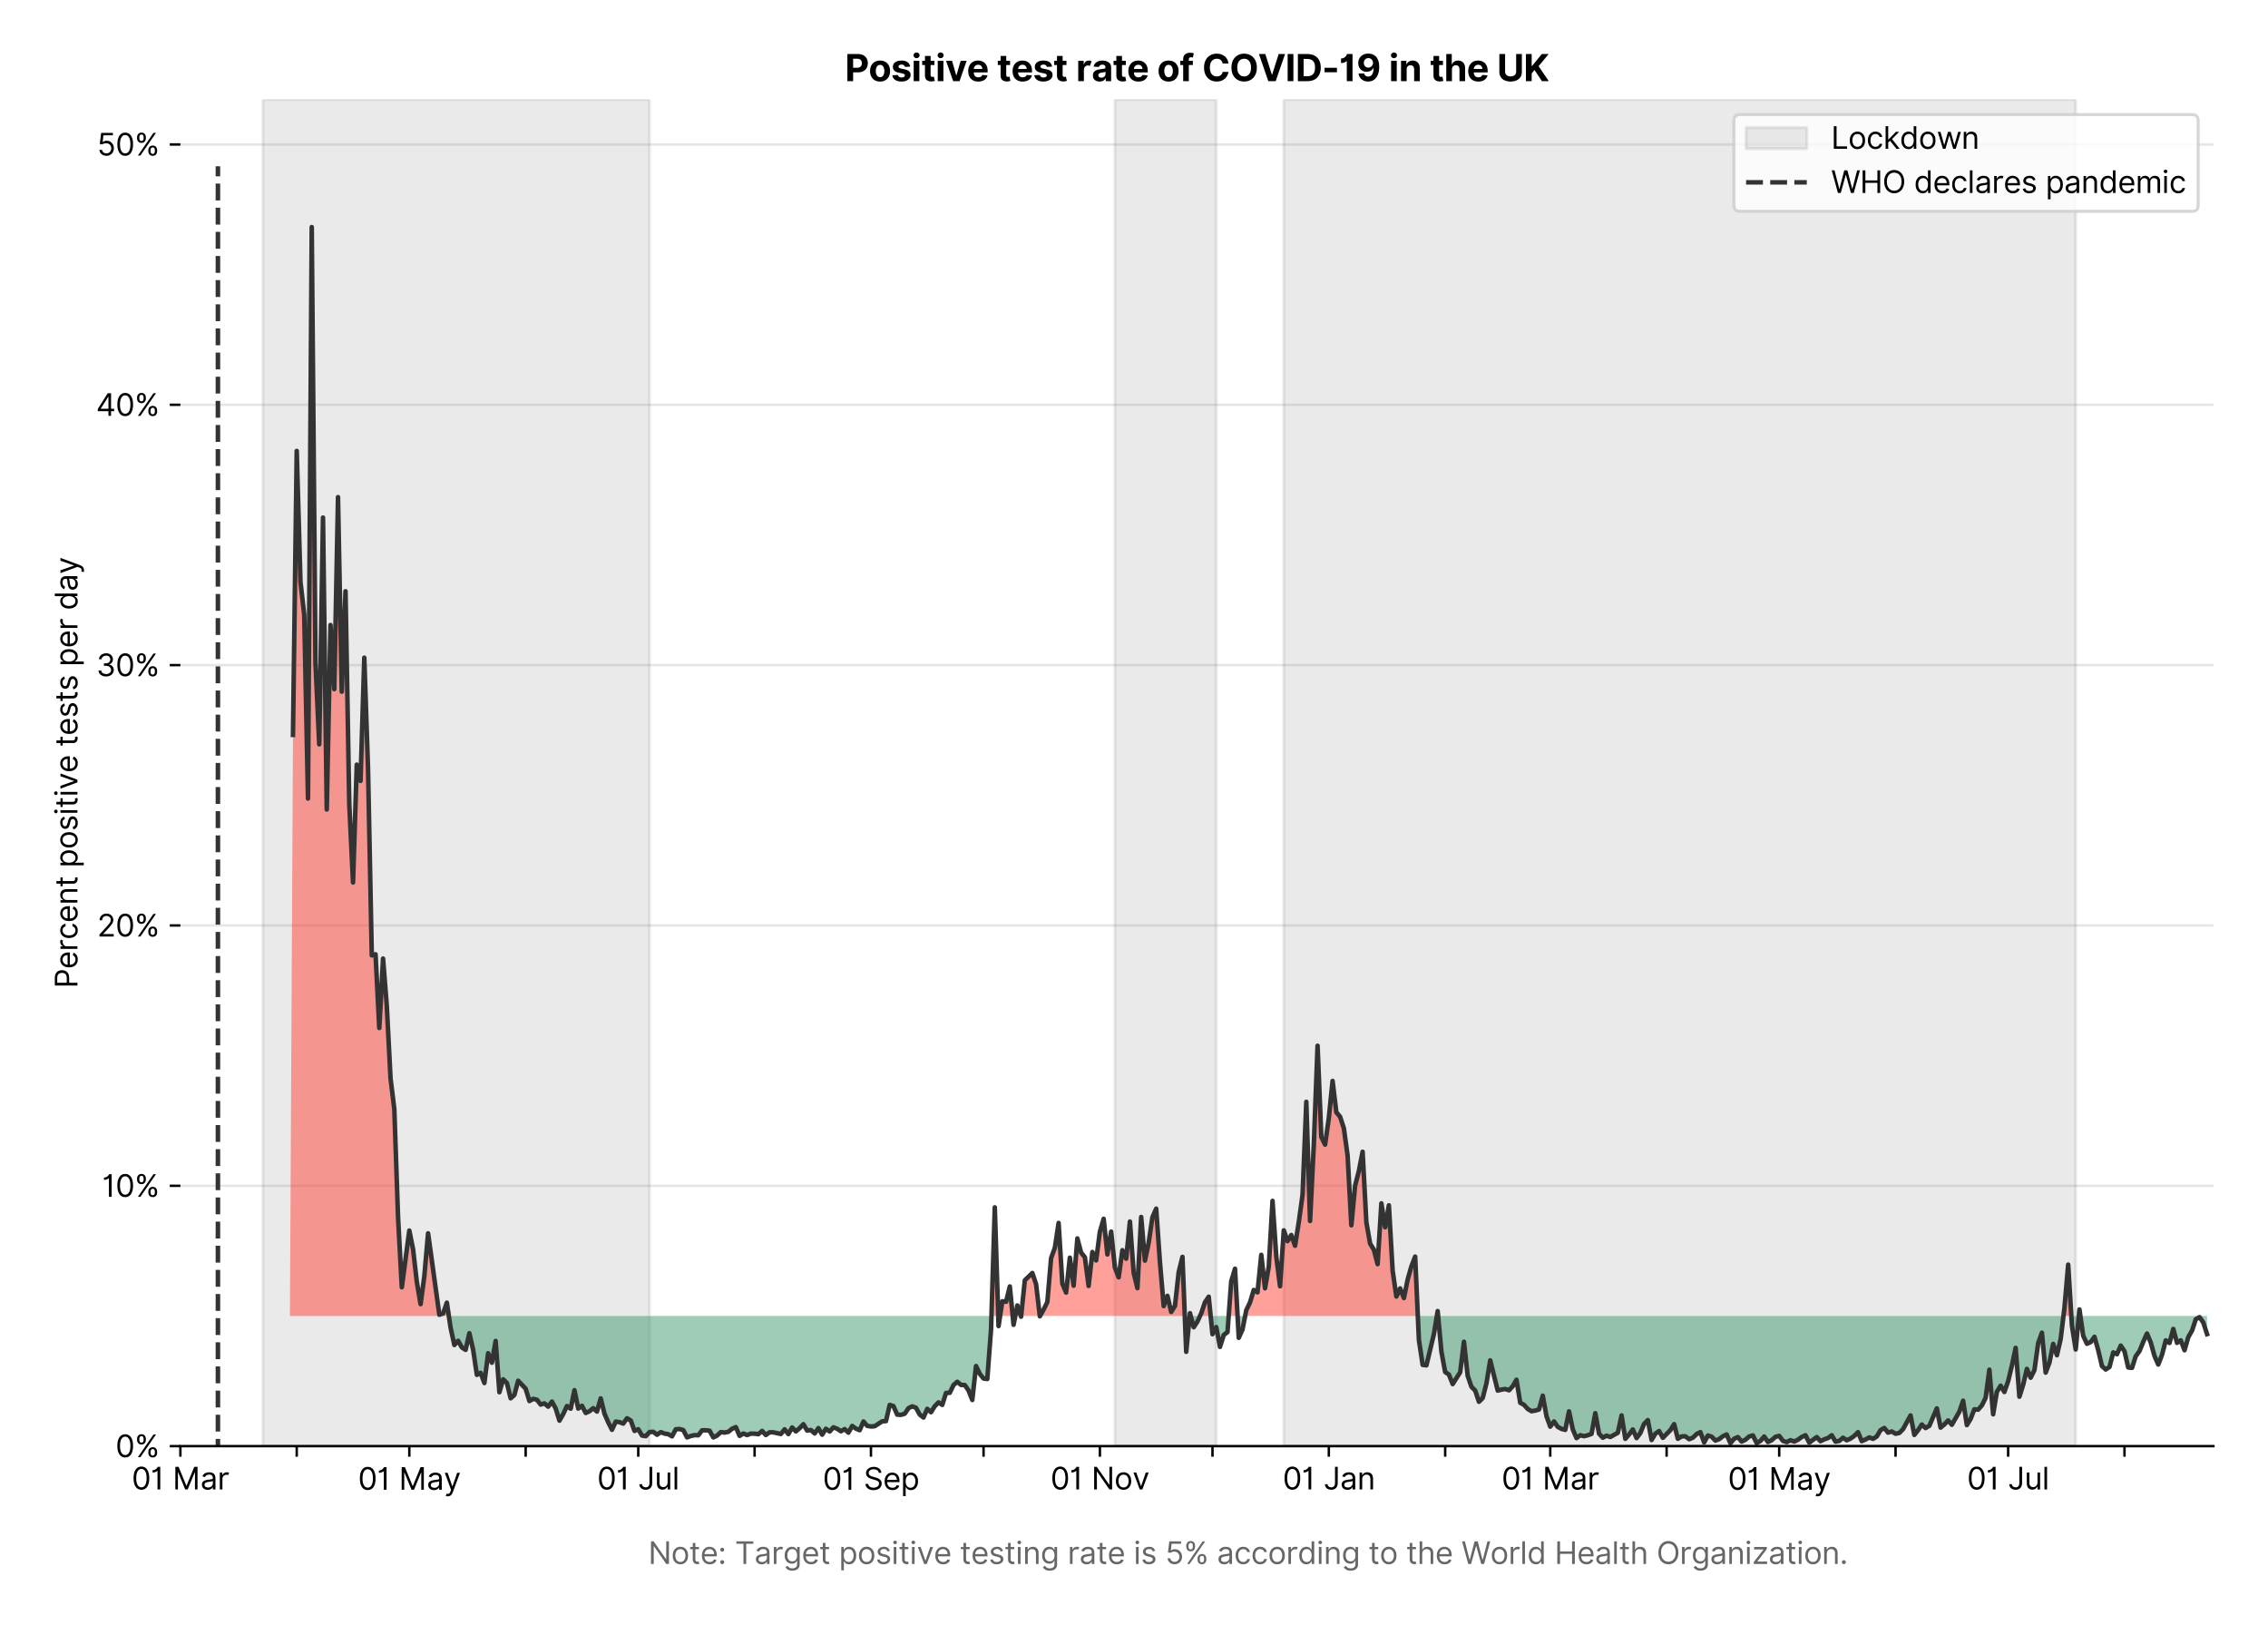 <?xml version="1.0" encoding="utf-8" standalone="no"?>
<!DOCTYPE svg PUBLIC "-//W3C//DTD SVG 1.1//EN"
  "http://www.w3.org/Graphics/SVG/1.1/DTD/svg11.dtd">
<svg version="1.1" viewBox="0 0 747.013 535.215" xmlns="http://www.w3.org/2000/svg" xmlns:xlink="http://www.w3.org/1999/xlink">
 <defs>
  <style type="text/css">*{stroke-linecap:butt;stroke-linejoin:round;}</style>
 </defs>
 <g id="figure_1">
  <g id="patch_1">
   <path d="M 0 535.215 
L 747.013 535.215 
L 747.013 0 
L 0 0 
z
" style="fill:#ffffff;"/>
  </g>
  <g id="axes_1">
   <g id="patch_2">
    <path d="M 59.413 476.248 
L 729.013 476.248 
L 729.013 32.728 
L 59.413 32.728 
z
" style="fill:#ffffff;"/>
   </g>
   <g id="matplotlib.axis_1">
    <g id="xtick_1">
     <g id="line2d_1">
      <defs>
       <path d="M 0 0 
L 0 3.5 
" id="m71f6c399dc" style="stroke:#000000;stroke-width:0.8;"/>
      </defs>
      <g>
       <use style="stroke:#000000;stroke-width:0.8;" x="59.413" xlink:href="#m71f6c399dc" y="476.248"/>
      </g>
     </g>
     <g id="text_1">
      <!-- 01 Mar -->
      <g transform="translate(43.376 490.522)scale(0.1 -0.1)">
       <defs>
        <path d="M 2000 -64 
Q 1230 -64 806 561 
Q 382 1186 382 2327 
Q 382 3459 809 4088 
Q 1236 4718 2000 4718 
Q 2764 4718 3191 4088 
Q 3618 3459 3618 2327 
Q 3618 1186 3194 561 
Q 2771 -64 2000 -64 
z
M 2000 436 
Q 2509 436 2791 927 
Q 3073 1418 3073 2327 
Q 3073 3234 2789 3730 
Q 2505 4227 2000 4227 
Q 1496 4227 1211 3730 
Q 927 3234 927 2327 
Q 927 1418 1210 927 
Q 1493 436 2000 436 
z
" id="Inter-Regular-30" transform="scale(0.016)"/>
        <path d="M 1973 4655 
L 1973 0 
L 1409 0 
L 1409 3836 
L 1373 3836 
Q 1341 3773 1209 3692 
Q 1077 3611 868 3551 
Q 659 3491 391 3491 
L 391 3964 
Q 661 3964 859 4061 
Q 1057 4159 1190 4291 
Q 1323 4423 1392 4529 
Q 1461 4636 1473 4655 
L 1973 4655 
z
" id="Inter-Regular-31" transform="scale(0.016)"/>
        <path id="Inter-Regular-20" transform="scale(0.016)"/>
        <path d="M 564 4655 
L 1236 4655 
L 2818 791 
L 2873 791 
L 4455 4655 
L 5127 4655 
L 5127 0 
L 4600 0 
L 4600 3536 
L 4555 3536 
L 3100 0 
L 2591 0 
L 1136 3536 
L 1091 3536 
L 1091 0 
L 564 0 
L 564 4655 
z
" id="Inter-Regular-4d" transform="scale(0.016)"/>
        <path d="M 1518 -82 
Q 1186 -82 916 44 
Q 646 170 486 410 
Q 327 650 327 991 
Q 327 1291 445 1478 
Q 564 1666 761 1773 
Q 959 1880 1199 1933 
Q 1439 1986 1682 2018 
Q 2000 2059 2199 2080 
Q 2398 2102 2490 2154 
Q 2582 2207 2582 2336 
L 2582 2355 
Q 2582 2691 2399 2877 
Q 2216 3064 1846 3064 
Q 1461 3064 1243 2895 
Q 1025 2727 936 2536 
L 427 2718 
Q 564 3036 792 3214 
Q 1021 3393 1292 3464 
Q 1564 3536 1827 3536 
Q 1996 3536 2215 3496 
Q 2434 3457 2640 3334 
Q 2846 3211 2982 2963 
Q 3118 2716 3118 2300 
L 3118 0 
L 2582 0 
L 2582 473 
L 2555 473 
Q 2500 359 2373 229 
Q 2246 100 2034 9 
Q 1823 -82 1518 -82 
z
M 1600 400 
Q 1918 400 2137 525 
Q 2357 650 2469 847 
Q 2582 1045 2582 1264 
L 2582 1755 
Q 2548 1714 2433 1681 
Q 2318 1648 2169 1624 
Q 2021 1600 1881 1583 
Q 1741 1566 1655 1555 
Q 1446 1527 1265 1467 
Q 1084 1407 974 1287 
Q 864 1168 864 964 
Q 864 684 1072 542 
Q 1280 400 1600 400 
z
" id="Inter-Regular-61" transform="scale(0.016)"/>
        <path d="M 491 0 
L 491 3491 
L 1009 3491 
L 1009 2964 
L 1046 2964 
Q 1139 3223 1389 3384 
Q 1639 3545 1955 3545 
Q 2100 3545 2209 3511 
Q 2318 3477 2400 3418 
L 2218 2964 
Q 2161 2993 2085 3010 
Q 2009 3027 1909 3027 
Q 1527 3027 1277 2794 
Q 1027 2561 1027 2209 
L 1027 0 
L 491 0 
z
" id="Inter-Regular-72" transform="scale(0.016)"/>
       </defs>
       <use xlink:href="#Inter-Regular-30"/>
       <use x="62.5" xlink:href="#Inter-Regular-31"/>
       <use x="106.676" xlink:href="#Inter-Regular-20"/>
       <use x="134.801" xlink:href="#Inter-Regular-4d"/>
       <use x="225.994" xlink:href="#Inter-Regular-61"/>
       <use x="282.386" xlink:href="#Inter-Regular-72"/>
      </g>
     </g>
    </g>
    <g id="xtick_2">
     <g id="line2d_2">
      <g>
       <use style="stroke:#000000;stroke-width:0.8;" x="97.733" xlink:href="#m71f6c399dc" y="476.248"/>
      </g>
     </g>
    </g>
    <g id="xtick_3">
     <g id="line2d_3">
      <g>
       <use style="stroke:#000000;stroke-width:0.8;" x="134.818" xlink:href="#m71f6c399dc" y="476.248"/>
      </g>
     </g>
     <g id="text_2">
      <!-- 01 May -->
      <g transform="translate(117.915 490.62)scale(0.1 -0.1)">
       <defs>
        <path d="M 818 -1355 
Q 682 -1355 575 -1333 
Q 468 -1311 427 -1291 
L 564 -818 
Q 857 -893 1053 -814 
Q 1250 -736 1391 -345 
L 1509 -18 
L 218 3491 
L 800 3491 
L 1764 709 
L 1800 709 
L 2764 3491 
L 3346 3491 
L 1846 -564 
Q 1550 -1355 818 -1355 
z
" id="Inter-Regular-79" transform="scale(0.016)"/>
       </defs>
       <use xlink:href="#Inter-Regular-30"/>
       <use x="62.5" xlink:href="#Inter-Regular-31"/>
       <use x="106.676" xlink:href="#Inter-Regular-20"/>
       <use x="134.801" xlink:href="#Inter-Regular-4d"/>
       <use x="225.994" xlink:href="#Inter-Regular-61"/>
       <use x="282.386" xlink:href="#Inter-Regular-79"/>
      </g>
     </g>
    </g>
    <g id="xtick_4">
     <g id="line2d_4">
      <g>
       <use style="stroke:#000000;stroke-width:0.8;" x="173.139" xlink:href="#m71f6c399dc" y="476.248"/>
      </g>
     </g>
    </g>
    <g id="xtick_5">
     <g id="line2d_5">
      <g>
       <use style="stroke:#000000;stroke-width:0.8;" x="210.224" xlink:href="#m71f6c399dc" y="476.248"/>
      </g>
     </g>
     <g id="text_3">
      <!-- 01 Jul -->
      <g transform="translate(196.68 490.522)scale(0.1 -0.1)">
       <defs>
        <path d="M 2346 4655 
L 2909 4655 
L 2909 1327 
Q 2909 657 2549 296 
Q 2189 -64 1582 -64 
Q 1200 -64 902 76 
Q 605 216 434 475 
Q 264 734 264 1091 
L 818 1091 
Q 818 795 1034 615 
Q 1250 436 1582 436 
Q 1948 436 2147 664 
Q 2346 893 2346 1327 
L 2346 4655 
z
" id="Inter-Regular-4a" transform="scale(0.016)"/>
        <path d="M 2691 1427 
L 2691 3491 
L 3227 3491 
L 3227 0 
L 2691 0 
L 2691 591 
L 2655 591 
Q 2532 325 2273 140 
Q 2014 -45 1618 -45 
Q 1127 -45 809 280 
Q 491 605 491 1273 
L 491 3491 
L 1027 3491 
L 1027 1309 
Q 1027 927 1242 700 
Q 1457 473 1791 473 
Q 1991 473 2199 575 
Q 2407 677 2549 888 
Q 2691 1100 2691 1427 
z
" id="Inter-Regular-75" transform="scale(0.016)"/>
        <path d="M 1027 4655 
L 1027 0 
L 491 0 
L 491 4655 
L 1027 4655 
z
" id="Inter-Regular-6c" transform="scale(0.016)"/>
       </defs>
       <use xlink:href="#Inter-Regular-30"/>
       <use x="62.5" xlink:href="#Inter-Regular-31"/>
       <use x="106.676" xlink:href="#Inter-Regular-20"/>
       <use x="134.801" xlink:href="#Inter-Regular-4a"/>
       <use x="189.063" xlink:href="#Inter-Regular-75"/>
       <use x="247.159" xlink:href="#Inter-Regular-6c"/>
      </g>
     </g>
    </g>
    <g id="xtick_6">
     <g id="line2d_6">
      <g>
       <use style="stroke:#000000;stroke-width:0.8;" x="248.545" xlink:href="#m71f6c399dc" y="476.248"/>
      </g>
     </g>
    </g>
    <g id="xtick_7">
     <g id="line2d_7">
      <g>
       <use style="stroke:#000000;stroke-width:0.8;" x="286.866" xlink:href="#m71f6c399dc" y="476.248"/>
      </g>
     </g>
     <g id="text_4">
      <!-- 01 Sep -->
      <g transform="translate(270.978 490.62)scale(0.1 -0.1)">
       <defs>
        <path d="M 3109 3491 
Q 3068 3836 2777 4027 
Q 2486 4218 2064 4218 
Q 1600 4218 1318 3999 
Q 1036 3780 1036 3445 
Q 1036 3195 1189 3042 
Q 1343 2889 1553 2803 
Q 1764 2718 1936 2673 
L 2409 2545 
Q 2591 2498 2815 2414 
Q 3039 2330 3244 2185 
Q 3450 2041 3584 1816 
Q 3718 1591 3718 1264 
Q 3718 886 3521 581 
Q 3325 277 2949 97 
Q 2573 -82 2036 -82 
Q 1286 -82 845 272 
Q 405 627 364 1200 
L 946 1200 
Q 968 936 1124 764 
Q 1280 593 1519 510 
Q 1759 427 2036 427 
Q 2359 427 2616 533 
Q 2873 639 3023 828 
Q 3173 1018 3173 1273 
Q 3173 1505 3043 1650 
Q 2914 1795 2702 1886 
Q 2491 1977 2246 2045 
L 1673 2209 
Q 1127 2366 809 2657 
Q 491 2948 491 3418 
Q 491 3809 703 4101 
Q 916 4393 1276 4555 
Q 1636 4718 2082 4718 
Q 2532 4718 2882 4558 
Q 3232 4398 3437 4120 
Q 3643 3843 3655 3491 
L 3109 3491 
z
" id="Inter-Regular-53" transform="scale(0.016)"/>
        <path d="M 1955 -73 
Q 1450 -73 1085 151 
Q 721 375 524 778 
Q 327 1182 327 1718 
Q 327 2255 524 2665 
Q 721 3075 1074 3305 
Q 1427 3536 1900 3536 
Q 2173 3536 2439 3445 
Q 2705 3355 2923 3151 
Q 3141 2948 3270 2614 
Q 3400 2280 3400 1791 
L 3400 1564 
L 866 1564 
Q 884 1005 1183 707 
Q 1482 409 1955 409 
Q 2271 409 2498 545 
Q 2725 682 2827 955 
L 3346 809 
Q 3223 414 2854 170 
Q 2486 -73 1955 -73 
z
M 866 2027 
L 2855 2027 
Q 2855 2470 2595 2762 
Q 2336 3055 1900 3055 
Q 1593 3055 1368 2911 
Q 1143 2768 1013 2533 
Q 884 2298 866 2027 
z
" id="Inter-Regular-65" transform="scale(0.016)"/>
        <path d="M 491 -1309 
L 491 3491 
L 1009 3491 
L 1009 2936 
L 1073 2936 
Q 1132 3027 1237 3169 
Q 1343 3311 1542 3423 
Q 1741 3536 2082 3536 
Q 2523 3536 2859 3315 
Q 3196 3095 3384 2690 
Q 3573 2286 3573 1736 
Q 3573 1182 3384 776 
Q 3196 370 2861 148 
Q 2527 -73 2091 -73 
Q 1755 -73 1552 39 
Q 1350 152 1241 296 
Q 1132 441 1073 536 
L 1027 536 
L 1027 -1309 
L 491 -1309 
z
M 1018 1745 
Q 1018 1152 1276 780 
Q 1534 409 2018 409 
Q 2355 409 2581 587 
Q 2807 766 2921 1069 
Q 3036 1373 3036 1745 
Q 3036 2114 2923 2410 
Q 2811 2707 2585 2881 
Q 2359 3055 2018 3055 
Q 1527 3055 1272 2693 
Q 1018 2332 1018 1745 
z
" id="Inter-Regular-70" transform="scale(0.016)"/>
       </defs>
       <use xlink:href="#Inter-Regular-30"/>
       <use x="62.5" xlink:href="#Inter-Regular-31"/>
       <use x="106.676" xlink:href="#Inter-Regular-20"/>
       <use x="134.801" xlink:href="#Inter-Regular-53"/>
       <use x="198.58" xlink:href="#Inter-Regular-65"/>
       <use x="256.818" xlink:href="#Inter-Regular-70"/>
      </g>
     </g>
    </g>
    <g id="xtick_8">
     <g id="line2d_8">
      <g>
       <use style="stroke:#000000;stroke-width:0.8;" x="323.951" xlink:href="#m71f6c399dc" y="476.248"/>
      </g>
     </g>
    </g>
    <g id="xtick_9">
     <g id="line2d_9">
      <g>
       <use style="stroke:#000000;stroke-width:0.8;" x="362.272" xlink:href="#m71f6c399dc" y="476.248"/>
      </g>
     </g>
     <g id="text_5">
      <!-- 01 Nov -->
      <g transform="translate(346.001 490.522)scale(0.1 -0.1)">
       <defs>
        <path d="M 4255 4655 
L 4255 0 
L 3709 0 
L 1173 3655 
L 1127 3655 
L 1127 0 
L 564 0 
L 564 4655 
L 1109 4655 
L 3655 991 
L 3700 991 
L 3700 4655 
L 4255 4655 
z
" id="Inter-Regular-4e" transform="scale(0.016)"/>
        <path d="M 1909 -73 
Q 1436 -73 1080 152 
Q 725 377 526 781 
Q 327 1186 327 1727 
Q 327 2273 526 2679 
Q 725 3086 1080 3311 
Q 1436 3536 1909 3536 
Q 2382 3536 2737 3311 
Q 3093 3086 3292 2679 
Q 3491 2273 3491 1727 
Q 3491 1186 3292 781 
Q 3093 377 2737 152 
Q 2382 -73 1909 -73 
z
M 1909 409 
Q 2268 409 2500 593 
Q 2732 777 2843 1077 
Q 2955 1377 2955 1727 
Q 2955 2077 2843 2379 
Q 2732 2682 2500 2868 
Q 2268 3055 1909 3055 
Q 1550 3055 1318 2868 
Q 1086 2682 975 2379 
Q 864 2077 864 1727 
Q 864 1377 975 1077 
Q 1086 777 1318 593 
Q 1550 409 1909 409 
z
" id="Inter-Regular-6f" transform="scale(0.016)"/>
        <path d="M 3346 3491 
L 2055 0 
L 1509 0 
L 218 3491 
L 800 3491 
L 1764 709 
L 1800 709 
L 2764 3491 
L 3346 3491 
z
" id="Inter-Regular-76" transform="scale(0.016)"/>
       </defs>
       <use xlink:href="#Inter-Regular-30"/>
       <use x="62.5" xlink:href="#Inter-Regular-31"/>
       <use x="106.676" xlink:href="#Inter-Regular-20"/>
       <use x="134.801" xlink:href="#Inter-Regular-4e"/>
       <use x="210.085" xlink:href="#Inter-Regular-6f"/>
       <use x="269.744" xlink:href="#Inter-Regular-76"/>
      </g>
     </g>
    </g>
    <g id="xtick_10">
     <g id="line2d_10">
      <g>
       <use style="stroke:#000000;stroke-width:0.8;" x="399.356" xlink:href="#m71f6c399dc" y="476.248"/>
      </g>
     </g>
    </g>
    <g id="xtick_11">
     <g id="line2d_11">
      <g>
       <use style="stroke:#000000;stroke-width:0.8;" x="437.677" xlink:href="#m71f6c399dc" y="476.248"/>
      </g>
     </g>
     <g id="text_6">
      <!-- 01 Jan -->
      <g transform="translate(422.478 490.522)scale(0.1 -0.1)">
       <defs>
        <path d="M 1027 2100 
L 1027 0 
L 491 0 
L 491 3491 
L 1009 3491 
L 1009 2945 
L 1055 2945 
Q 1177 3211 1427 3373 
Q 1677 3536 2073 3536 
Q 2602 3536 2928 3211 
Q 3255 2886 3255 2218 
L 3255 0 
L 2718 0 
L 2718 2182 
Q 2718 2593 2504 2824 
Q 2291 3055 1918 3055 
Q 1534 3055 1280 2806 
Q 1027 2557 1027 2100 
z
" id="Inter-Regular-6e" transform="scale(0.016)"/>
       </defs>
       <use xlink:href="#Inter-Regular-30"/>
       <use x="62.5" xlink:href="#Inter-Regular-31"/>
       <use x="106.676" xlink:href="#Inter-Regular-20"/>
       <use x="134.801" xlink:href="#Inter-Regular-4a"/>
       <use x="189.063" xlink:href="#Inter-Regular-61"/>
       <use x="245.455" xlink:href="#Inter-Regular-6e"/>
      </g>
     </g>
    </g>
    <g id="xtick_12">
     <g id="line2d_12">
      <g>
       <use style="stroke:#000000;stroke-width:0.8;" x="475.998" xlink:href="#m71f6c399dc" y="476.248"/>
      </g>
     </g>
    </g>
    <g id="xtick_13">
     <g id="line2d_13">
      <g>
       <use style="stroke:#000000;stroke-width:0.8;" x="510.611" xlink:href="#m71f6c399dc" y="476.248"/>
      </g>
     </g>
     <g id="text_7">
      <!-- 01 Mar -->
      <g transform="translate(494.574 490.522)scale(0.1 -0.1)">
       <use xlink:href="#Inter-Regular-30"/>
       <use x="62.5" xlink:href="#Inter-Regular-31"/>
       <use x="106.676" xlink:href="#Inter-Regular-20"/>
       <use x="134.801" xlink:href="#Inter-Regular-4d"/>
       <use x="225.994" xlink:href="#Inter-Regular-61"/>
       <use x="282.386" xlink:href="#Inter-Regular-72"/>
      </g>
     </g>
    </g>
    <g id="xtick_14">
     <g id="line2d_14">
      <g>
       <use style="stroke:#000000;stroke-width:0.8;" x="548.932" xlink:href="#m71f6c399dc" y="476.248"/>
      </g>
     </g>
    </g>
    <g id="xtick_15">
     <g id="line2d_15">
      <g>
       <use style="stroke:#000000;stroke-width:0.8;" x="586.017" xlink:href="#m71f6c399dc" y="476.248"/>
      </g>
     </g>
     <g id="text_8">
      <!-- 01 May -->
      <g transform="translate(569.113 490.62)scale(0.1 -0.1)">
       <use xlink:href="#Inter-Regular-30"/>
       <use x="62.5" xlink:href="#Inter-Regular-31"/>
       <use x="106.676" xlink:href="#Inter-Regular-20"/>
       <use x="134.801" xlink:href="#Inter-Regular-4d"/>
       <use x="225.994" xlink:href="#Inter-Regular-61"/>
       <use x="282.386" xlink:href="#Inter-Regular-79"/>
      </g>
     </g>
    </g>
    <g id="xtick_16">
     <g id="line2d_16">
      <g>
       <use style="stroke:#000000;stroke-width:0.8;" x="624.338" xlink:href="#m71f6c399dc" y="476.248"/>
      </g>
     </g>
    </g>
    <g id="xtick_17">
     <g id="line2d_17">
      <g>
       <use style="stroke:#000000;stroke-width:0.8;" x="661.422" xlink:href="#m71f6c399dc" y="476.248"/>
      </g>
     </g>
     <g id="text_9">
      <!-- 01 Jul -->
      <g transform="translate(647.879 490.522)scale(0.1 -0.1)">
       <use xlink:href="#Inter-Regular-30"/>
       <use x="62.5" xlink:href="#Inter-Regular-31"/>
       <use x="106.676" xlink:href="#Inter-Regular-20"/>
       <use x="134.801" xlink:href="#Inter-Regular-4a"/>
       <use x="189.063" xlink:href="#Inter-Regular-75"/>
       <use x="247.159" xlink:href="#Inter-Regular-6c"/>
      </g>
     </g>
    </g>
    <g id="xtick_18">
     <g id="line2d_18">
      <g>
       <use style="stroke:#000000;stroke-width:0.8;" x="699.743" xlink:href="#m71f6c399dc" y="476.248"/>
      </g>
     </g>
    </g>
    <g id="text_10">
     <!--  -->
     <g style="fill:#666666;" transform="translate(394.212 504.011)scale(0.1 -0.1)"/>
     <!--             Note: Target positive testing rate is 5% according to the World Health Organization. -->
     <g style="fill:#666666;" transform="translate(179.766 515.056)scale(0.1 -0.1)">
      <defs>
       <path d="M 2009 3491 
L 2009 3036 
L 1264 3036 
L 1264 1000 
Q 1264 773 1331 660 
Q 1398 548 1503 510 
Q 1609 473 1727 473 
Q 1816 473 1873 483 
Q 1930 493 1964 500 
L 2073 18 
Q 2018 -2 1920 -23 
Q 1823 -45 1673 -45 
Q 1446 -45 1228 52 
Q 1011 150 869 350 
Q 727 550 727 855 
L 727 3036 
L 200 3036 
L 200 3491 
L 727 3491 
L 727 4327 
L 1264 4327 
L 1264 3491 
L 2009 3491 
z
" id="Inter-Regular-74" transform="scale(0.016)"/>
       <path d="M 882 -36 
Q 714 -36 593 84 
Q 473 205 473 373 
Q 473 541 593 661 
Q 714 782 882 782 
Q 1050 782 1170 661 
Q 1291 541 1291 373 
Q 1291 205 1170 84 
Q 1050 -36 882 -36 
z
M 882 2524 
Q 714 2524 593 2644 
Q 473 2765 473 2933 
Q 473 3101 593 3221 
Q 714 3342 882 3342 
Q 1050 3342 1170 3221 
Q 1291 3101 1291 2933 
Q 1291 2765 1170 2644 
Q 1050 2524 882 2524 
z
" id="Inter-Regular-3a" transform="scale(0.016)"/>
       <path d="M 309 4155 
L 309 4655 
L 3800 4655 
L 3800 4155 
L 2336 4155 
L 2336 0 
L 1773 0 
L 1773 4155 
L 309 4155 
z
" id="Inter-Regular-54" transform="scale(0.016)"/>
       <path d="M 1900 -1382 
Q 1316 -1382 976 -1169 
Q 636 -957 473 -682 
L 900 -382 
Q 973 -477 1084 -601 
Q 1196 -725 1390 -817 
Q 1584 -909 1900 -909 
Q 2323 -909 2598 -704 
Q 2873 -500 2873 -64 
L 2873 645 
L 2827 645 
Q 2768 550 2660 410 
Q 2552 270 2351 162 
Q 2150 55 1809 55 
Q 1386 55 1051 255 
Q 716 455 521 836 
Q 327 1218 327 1764 
Q 327 2300 516 2699 
Q 705 3098 1041 3317 
Q 1377 3536 1818 3536 
Q 2159 3536 2360 3423 
Q 2561 3311 2669 3169 
Q 2777 3027 2836 2936 
L 2891 2936 
L 2891 3491 
L 3409 3491 
L 3409 -100 
Q 3409 -550 3205 -833 
Q 3002 -1116 2660 -1249 
Q 2318 -1382 1900 -1382 
z
M 1882 536 
Q 2366 536 2624 864 
Q 2882 1193 2882 1773 
Q 2882 2339 2627 2697 
Q 2373 3055 1882 3055 
Q 1541 3055 1315 2882 
Q 1089 2709 976 2418 
Q 864 2127 864 1773 
Q 864 1227 1120 881 
Q 1377 536 1882 536 
z
" id="Inter-Regular-67" transform="scale(0.016)"/>
       <path d="M 2964 2709 
L 2482 2573 
Q 2411 2755 2245 2914 
Q 2080 3073 1727 3073 
Q 1407 3073 1194 2926 
Q 982 2780 982 2555 
Q 982 2355 1127 2239 
Q 1273 2123 1582 2045 
L 2100 1918 
Q 3027 1691 3027 973 
Q 3027 673 2855 436 
Q 2684 200 2377 63 
Q 2071 -73 1664 -73 
Q 1130 -73 780 159 
Q 430 391 336 836 
L 846 964 
Q 989 400 1655 400 
Q 2030 400 2251 560 
Q 2473 720 2473 945 
Q 2473 1316 1955 1436 
L 1373 1573 
Q 893 1686 669 1926 
Q 446 2166 446 2527 
Q 446 2823 613 3050 
Q 780 3277 1069 3406 
Q 1359 3536 1727 3536 
Q 2246 3536 2542 3309 
Q 2839 3082 2964 2709 
z
" id="Inter-Regular-73" transform="scale(0.016)"/>
       <path d="M 491 0 
L 491 3491 
L 1027 3491 
L 1027 0 
L 491 0 
z
M 764 4073 
Q 607 4073 494 4179 
Q 382 4286 382 4436 
Q 382 4586 494 4693 
Q 607 4800 764 4800 
Q 921 4800 1033 4693 
Q 1146 4586 1146 4436 
Q 1146 4286 1033 4179 
Q 921 4073 764 4073 
z
" id="Inter-Regular-69" transform="scale(0.016)"/>
       <path d="M 1936 -64 
Q 1536 -64 1216 95 
Q 896 255 702 532 
Q 509 809 491 1164 
L 1036 1164 
Q 1068 848 1324 642 
Q 1580 436 1936 436 
Q 2223 436 2447 570 
Q 2671 705 2799 940 
Q 2927 1175 2927 1473 
Q 2927 1777 2794 2017 
Q 2661 2257 2429 2395 
Q 2198 2534 1900 2536 
Q 1686 2539 1461 2472 
Q 1236 2405 1091 2300 
L 564 2364 
L 846 4655 
L 3264 4655 
L 3264 4155 
L 1318 4155 
L 1155 2782 
L 1182 2782 
Q 1325 2895 1541 2970 
Q 1757 3045 1991 3045 
Q 2418 3045 2753 2842 
Q 3089 2639 3281 2286 
Q 3473 1934 3473 1482 
Q 3473 1036 3274 687 
Q 3075 339 2727 137 
Q 2380 -64 1936 -64 
z
" id="Inter-Regular-35" transform="scale(0.016)"/>
       <path d="M 2855 873 
L 2855 1118 
Q 2855 1373 2960 1585 
Q 3066 1798 3269 1926 
Q 3473 2055 3764 2055 
Q 4059 2055 4259 1926 
Q 4459 1798 4561 1585 
Q 4664 1373 4664 1118 
L 4664 873 
Q 4664 618 4560 405 
Q 4457 193 4256 64 
Q 4055 -64 3764 -64 
Q 3468 -64 3266 64 
Q 3064 193 2959 405 
Q 2855 618 2855 873 
z
M 536 3536 
L 536 3782 
Q 536 4036 642 4248 
Q 748 4461 951 4589 
Q 1155 4718 1446 4718 
Q 1741 4718 1941 4589 
Q 2141 4461 2243 4248 
Q 2346 4036 2346 3782 
L 2346 3536 
Q 2346 3282 2242 3069 
Q 2139 2857 1937 2728 
Q 1736 2600 1446 2600 
Q 1150 2600 948 2728 
Q 746 2857 641 3069 
Q 536 3282 536 3536 
z
M 709 0 
L 3909 4655 
L 4427 4655 
L 1227 0 
L 709 0 
z
M 3318 1118 
L 3318 873 
Q 3318 661 3418 494 
Q 3518 327 3764 327 
Q 4002 327 4101 494 
Q 4200 661 4200 873 
L 4200 1118 
Q 4200 1330 4104 1497 
Q 4009 1664 3764 1664 
Q 3525 1664 3421 1497 
Q 3318 1330 3318 1118 
z
M 1000 3782 
L 1000 3536 
Q 1000 3325 1100 3158 
Q 1200 2991 1446 2991 
Q 1684 2991 1783 3158 
Q 1882 3325 1882 3536 
L 1882 3782 
Q 1882 3993 1786 4160 
Q 1691 4327 1446 4327 
Q 1207 4327 1103 4160 
Q 1000 3993 1000 3782 
z
" id="Inter-Regular-25" transform="scale(0.016)"/>
       <path d="M 1909 -73 
Q 1418 -73 1063 159 
Q 709 391 518 798 
Q 327 1205 327 1727 
Q 327 2259 524 2667 
Q 721 3075 1074 3305 
Q 1427 3536 1900 3536 
Q 2268 3536 2563 3400 
Q 2859 3264 3047 3018 
Q 3236 2773 3282 2445 
L 2746 2445 
Q 2684 2684 2474 2869 
Q 2264 3055 1909 3055 
Q 1439 3055 1151 2697 
Q 864 2339 864 1745 
Q 864 1139 1148 774 
Q 1432 409 1909 409 
Q 2223 409 2447 570 
Q 2671 732 2746 1018 
L 3282 1018 
Q 3236 709 3058 462 
Q 2880 216 2588 71 
Q 2296 -73 1909 -73 
z
" id="Inter-Regular-63" transform="scale(0.016)"/>
       <path d="M 1809 -73 
Q 1373 -73 1039 148 
Q 705 370 516 776 
Q 327 1182 327 1736 
Q 327 2286 516 2690 
Q 705 3095 1041 3315 
Q 1377 3536 1818 3536 
Q 2159 3536 2358 3423 
Q 2557 3311 2662 3169 
Q 2768 3027 2827 2936 
L 2873 2936 
L 2873 4655 
L 3409 4655 
L 3409 0 
L 2891 0 
L 2891 536 
L 2827 536 
Q 2768 441 2659 296 
Q 2550 152 2348 39 
Q 2146 -73 1809 -73 
z
M 1882 409 
Q 2366 409 2624 780 
Q 2882 1152 2882 1745 
Q 2882 2332 2627 2693 
Q 2373 3055 1882 3055 
Q 1541 3055 1315 2881 
Q 1089 2707 976 2410 
Q 864 2114 864 1745 
Q 864 1373 978 1069 
Q 1093 766 1319 587 
Q 1546 409 1882 409 
z
" id="Inter-Regular-64" transform="scale(0.016)"/>
       <path d="M 1027 2100 
L 1027 0 
L 491 0 
L 491 4655 
L 1027 4655 
L 1027 2945 
L 1073 2945 
Q 1196 3216 1442 3376 
Q 1689 3536 2100 3536 
Q 2636 3536 2963 3213 
Q 3291 2891 3291 2218 
L 3291 0 
L 2755 0 
L 2755 2182 
Q 2755 2598 2540 2826 
Q 2325 3055 1946 3055 
Q 1548 3055 1287 2806 
Q 1027 2557 1027 2100 
z
" id="Inter-Regular-68" transform="scale(0.016)"/>
       <path d="M 1409 0 
L 136 4655 
L 709 4655 
L 1682 864 
L 1727 864 
L 2718 4655 
L 3355 4655 
L 4346 864 
L 4391 864 
L 5364 4655 
L 5936 4655 
L 4664 0 
L 4082 0 
L 3055 3709 
L 3018 3709 
L 1991 0 
L 1409 0 
z
" id="Inter-Regular-57" transform="scale(0.016)"/>
       <path d="M 564 0 
L 564 4655 
L 1127 4655 
L 1127 2582 
L 3609 2582 
L 3609 4655 
L 4173 4655 
L 4173 0 
L 3609 0 
L 3609 2082 
L 1127 2082 
L 1127 0 
L 564 0 
z
" id="Inter-Regular-48" transform="scale(0.016)"/>
       <path d="M 4491 2327 
Q 4491 1591 4225 1054 
Q 3959 518 3495 227 
Q 3032 -64 2436 -64 
Q 1841 -64 1377 227 
Q 914 518 648 1054 
Q 382 1591 382 2327 
Q 382 3064 648 3600 
Q 914 4136 1377 4427 
Q 1841 4718 2436 4718 
Q 3032 4718 3495 4427 
Q 3959 4136 4225 3600 
Q 4491 3064 4491 2327 
z
M 3946 2327 
Q 3946 2932 3744 3348 
Q 3543 3764 3201 3977 
Q 2859 4191 2436 4191 
Q 2014 4191 1672 3977 
Q 1330 3764 1128 3348 
Q 927 2932 927 2327 
Q 927 1723 1128 1307 
Q 1330 891 1672 677 
Q 2014 464 2436 464 
Q 2859 464 3201 677 
Q 3543 891 3744 1307 
Q 3946 1723 3946 2327 
z
" id="Inter-Regular-4f" transform="scale(0.016)"/>
       <path d="M 391 0 
L 391 409 
L 2373 2955 
L 2373 2991 
L 455 2991 
L 455 3491 
L 3064 3491 
L 3064 3064 
L 1136 536 
L 1136 500 
L 3127 500 
L 3127 0 
L 391 0 
z
" id="Inter-Regular-7a" transform="scale(0.016)"/>
       <path d="M 882 -36 
Q 714 -36 593 84 
Q 473 205 473 373 
Q 473 541 593 661 
Q 714 782 882 782 
Q 1050 782 1170 661 
Q 1291 541 1291 373 
Q 1291 205 1170 84 
Q 1050 -36 882 -36 
z
" id="Inter-Regular-2e" transform="scale(0.016)"/>
      </defs>
      <use xlink:href="#Inter-Regular-20"/>
      <use x="28.125" xlink:href="#Inter-Regular-20"/>
      <use x="56.25" xlink:href="#Inter-Regular-20"/>
      <use x="84.375" xlink:href="#Inter-Regular-20"/>
      <use x="112.5" xlink:href="#Inter-Regular-20"/>
      <use x="140.625" xlink:href="#Inter-Regular-20"/>
      <use x="168.75" xlink:href="#Inter-Regular-20"/>
      <use x="196.875" xlink:href="#Inter-Regular-20"/>
      <use x="225" xlink:href="#Inter-Regular-20"/>
      <use x="253.125" xlink:href="#Inter-Regular-20"/>
      <use x="281.25" xlink:href="#Inter-Regular-20"/>
      <use x="309.375" xlink:href="#Inter-Regular-20"/>
      <use x="337.5" xlink:href="#Inter-Regular-4e"/>
      <use x="412.784" xlink:href="#Inter-Regular-6f"/>
      <use x="472.443" xlink:href="#Inter-Regular-74"/>
      <use x="508.807" xlink:href="#Inter-Regular-65"/>
      <use x="567.046" xlink:href="#Inter-Regular-3a"/>
      <use x="594.602" xlink:href="#Inter-Regular-20"/>
      <use x="622.727" xlink:href="#Inter-Regular-54"/>
      <use x="686.932" xlink:href="#Inter-Regular-61"/>
      <use x="743.324" xlink:href="#Inter-Regular-72"/>
      <use x="781.676" xlink:href="#Inter-Regular-67"/>
      <use x="842.614" xlink:href="#Inter-Regular-65"/>
      <use x="900.852" xlink:href="#Inter-Regular-74"/>
      <use x="937.216" xlink:href="#Inter-Regular-20"/>
      <use x="965.341" xlink:href="#Inter-Regular-70"/>
      <use x="1026.279" xlink:href="#Inter-Regular-6f"/>
      <use x="1085.938" xlink:href="#Inter-Regular-73"/>
      <use x="1138.21" xlink:href="#Inter-Regular-69"/>
      <use x="1161.932" xlink:href="#Inter-Regular-74"/>
      <use x="1198.296" xlink:href="#Inter-Regular-69"/>
      <use x="1222.017" xlink:href="#Inter-Regular-76"/>
      <use x="1277.699" xlink:href="#Inter-Regular-65"/>
      <use x="1335.938" xlink:href="#Inter-Regular-20"/>
      <use x="1364.063" xlink:href="#Inter-Regular-74"/>
      <use x="1400.426" xlink:href="#Inter-Regular-65"/>
      <use x="1458.665" xlink:href="#Inter-Regular-73"/>
      <use x="1510.938" xlink:href="#Inter-Regular-74"/>
      <use x="1547.301" xlink:href="#Inter-Regular-69"/>
      <use x="1571.023" xlink:href="#Inter-Regular-6e"/>
      <use x="1629.546" xlink:href="#Inter-Regular-67"/>
      <use x="1690.483" xlink:href="#Inter-Regular-20"/>
      <use x="1718.608" xlink:href="#Inter-Regular-72"/>
      <use x="1756.96" xlink:href="#Inter-Regular-61"/>
      <use x="1813.353" xlink:href="#Inter-Regular-74"/>
      <use x="1849.716" xlink:href="#Inter-Regular-65"/>
      <use x="1907.955" xlink:href="#Inter-Regular-20"/>
      <use x="1936.08" xlink:href="#Inter-Regular-69"/>
      <use x="1959.801" xlink:href="#Inter-Regular-73"/>
      <use x="2012.074" xlink:href="#Inter-Regular-20"/>
      <use x="2040.199" xlink:href="#Inter-Regular-35"/>
      <use x="2100.995" xlink:href="#Inter-Regular-25"/>
      <use x="2182.245" xlink:href="#Inter-Regular-20"/>
      <use x="2210.37" xlink:href="#Inter-Regular-61"/>
      <use x="2266.762" xlink:href="#Inter-Regular-63"/>
      <use x="2322.586" xlink:href="#Inter-Regular-63"/>
      <use x="2378.409" xlink:href="#Inter-Regular-6f"/>
      <use x="2438.069" xlink:href="#Inter-Regular-72"/>
      <use x="2476.421" xlink:href="#Inter-Regular-64"/>
      <use x="2538.495" xlink:href="#Inter-Regular-69"/>
      <use x="2562.216" xlink:href="#Inter-Regular-6e"/>
      <use x="2620.739" xlink:href="#Inter-Regular-67"/>
      <use x="2681.677" xlink:href="#Inter-Regular-20"/>
      <use x="2709.802" xlink:href="#Inter-Regular-74"/>
      <use x="2746.165" xlink:href="#Inter-Regular-6f"/>
      <use x="2805.824" xlink:href="#Inter-Regular-20"/>
      <use x="2833.949" xlink:href="#Inter-Regular-74"/>
      <use x="2870.313" xlink:href="#Inter-Regular-68"/>
      <use x="2929.404" xlink:href="#Inter-Regular-65"/>
      <use x="2987.643" xlink:href="#Inter-Regular-20"/>
      <use x="3015.768" xlink:href="#Inter-Regular-57"/>
      <use x="3110.654" xlink:href="#Inter-Regular-6f"/>
      <use x="3170.313" xlink:href="#Inter-Regular-72"/>
      <use x="3208.665" xlink:href="#Inter-Regular-6c"/>
      <use x="3232.387" xlink:href="#Inter-Regular-64"/>
      <use x="3294.461" xlink:href="#Inter-Regular-20"/>
      <use x="3322.586" xlink:href="#Inter-Regular-48"/>
      <use x="3396.591" xlink:href="#Inter-Regular-65"/>
      <use x="3454.83" xlink:href="#Inter-Regular-61"/>
      <use x="3511.222" xlink:href="#Inter-Regular-6c"/>
      <use x="3534.944" xlink:href="#Inter-Regular-74"/>
      <use x="3571.307" xlink:href="#Inter-Regular-68"/>
      <use x="3630.398" xlink:href="#Inter-Regular-20"/>
      <use x="3658.523" xlink:href="#Inter-Regular-4f"/>
      <use x="3734.66" xlink:href="#Inter-Regular-72"/>
      <use x="3773.012" xlink:href="#Inter-Regular-67"/>
      <use x="3833.949" xlink:href="#Inter-Regular-61"/>
      <use x="3890.342" xlink:href="#Inter-Regular-6e"/>
      <use x="3948.864" xlink:href="#Inter-Regular-69"/>
      <use x="3972.586" xlink:href="#Inter-Regular-7a"/>
      <use x="4026.705" xlink:href="#Inter-Regular-61"/>
      <use x="4083.097" xlink:href="#Inter-Regular-74"/>
      <use x="4119.461" xlink:href="#Inter-Regular-69"/>
      <use x="4143.182" xlink:href="#Inter-Regular-6f"/>
      <use x="4202.842" xlink:href="#Inter-Regular-6e"/>
      <use x="4261.364" xlink:href="#Inter-Regular-2e"/>
     </g>
    </g>
   </g>
   <g id="matplotlib.axis_2">
    <g id="ytick_1">
     <g id="line2d_19">
      <path clip-path="url(#pd8b61d7a15)" d="M 59.413 476.248 
L 729.013 476.248 
" style="fill:none;stroke:#e5e5e5;stroke-linecap:square;stroke-width:0.8;"/>
     </g>
     <g id="line2d_20">
      <defs>
       <path d="M 0 0 
L -3.5 0 
" id="mb4dbc5c160" style="stroke:#000000;stroke-width:0.8;"/>
      </defs>
      <g>
       <use style="stroke:#000000;stroke-width:0.8;" x="59.413" xlink:href="#mb4dbc5c160" y="476.248"/>
      </g>
     </g>
     <g id="text_11">
      <!-- 0% -->
      <g transform="translate(38.038 479.885)scale(0.1 -0.1)">
       <use xlink:href="#Inter-Regular-30"/>
       <use x="62.5" xlink:href="#Inter-Regular-25"/>
      </g>
     </g>
    </g>
    <g id="ytick_2">
     <g id="line2d_21">
      <path clip-path="url(#pd8b61d7a15)" d="M 59.413 390.515 
L 729.013 390.515 
" style="fill:none;stroke:#e5e5e5;stroke-linecap:square;stroke-width:0.8;"/>
     </g>
     <g id="line2d_22">
      <g>
       <use style="stroke:#000000;stroke-width:0.8;" x="59.413" xlink:href="#mb4dbc5c160" y="390.515"/>
      </g>
     </g>
     <g id="text_12">
      <!-- 10% -->
      <g transform="translate(33.62 394.151)scale(0.1 -0.1)">
       <use xlink:href="#Inter-Regular-31"/>
       <use x="44.176" xlink:href="#Inter-Regular-30"/>
       <use x="106.676" xlink:href="#Inter-Regular-25"/>
      </g>
     </g>
    </g>
    <g id="ytick_3">
     <g id="line2d_23">
      <path clip-path="url(#pd8b61d7a15)" d="M 59.413 304.781 
L 729.013 304.781 
" style="fill:none;stroke:#e5e5e5;stroke-linecap:square;stroke-width:0.8;"/>
     </g>
     <g id="line2d_24">
      <g>
       <use style="stroke:#000000;stroke-width:0.8;" x="59.413" xlink:href="#mb4dbc5c160" y="304.781"/>
      </g>
     </g>
     <g id="text_13">
      <!-- 20% -->
      <g transform="translate(31.986 308.418)scale(0.1 -0.1)">
       <defs>
        <path d="M 482 0 
L 482 409 
L 2018 2091 
Q 2289 2386 2464 2605 
Q 2639 2825 2724 3019 
Q 2809 3214 2809 3427 
Q 2809 3795 2553 4011 
Q 2298 4227 1918 4227 
Q 1514 4227 1275 3985 
Q 1036 3743 1036 3345 
L 500 3345 
Q 500 3755 688 4064 
Q 877 4373 1203 4545 
Q 1530 4718 1936 4718 
Q 2346 4718 2661 4545 
Q 2977 4373 3156 4079 
Q 3336 3786 3336 3427 
Q 3336 3170 3244 2926 
Q 3152 2682 2926 2383 
Q 2700 2084 2300 1655 
L 1255 536 
L 1255 500 
L 3418 500 
L 3418 0 
L 482 0 
z
" id="Inter-Regular-32" transform="scale(0.016)"/>
       </defs>
       <use xlink:href="#Inter-Regular-32"/>
       <use x="60.511" xlink:href="#Inter-Regular-30"/>
       <use x="123.011" xlink:href="#Inter-Regular-25"/>
      </g>
     </g>
    </g>
    <g id="ytick_4">
     <g id="line2d_25">
      <path clip-path="url(#pd8b61d7a15)" d="M 59.413 219.048 
L 729.013 219.048 
" style="fill:none;stroke:#e5e5e5;stroke-linecap:square;stroke-width:0.8;"/>
     </g>
     <g id="line2d_26">
      <g>
       <use style="stroke:#000000;stroke-width:0.8;" x="59.413" xlink:href="#mb4dbc5c160" y="219.048"/>
      </g>
     </g>
     <g id="text_14">
      <!-- 30% -->
      <g transform="translate(31.673 222.684)scale(0.1 -0.1)">
       <defs>
        <path d="M 2055 -64 
Q 1605 -64 1253 90 
Q 902 245 696 521 
Q 491 798 473 1164 
L 1046 1164 
Q 1071 827 1356 631 
Q 1641 436 2046 436 
Q 2493 436 2783 664 
Q 3073 893 3073 1264 
Q 3073 1650 2787 1893 
Q 2502 2136 1973 2136 
L 1600 2136 
L 1600 2636 
L 1973 2636 
Q 2386 2636 2647 2856 
Q 2909 3077 2909 3445 
Q 2909 3798 2679 4012 
Q 2450 4227 2064 4227 
Q 1823 4227 1610 4139 
Q 1398 4052 1264 3887 
Q 1130 3723 1118 3491 
L 573 3491 
Q 586 3857 793 4133 
Q 1000 4409 1335 4563 
Q 1671 4718 2073 4718 
Q 2505 4718 2814 4544 
Q 3123 4370 3289 4086 
Q 3455 3802 3455 3473 
Q 3455 3080 3249 2802 
Q 3043 2525 2691 2418 
L 2691 2382 
Q 3132 2309 3379 2008 
Q 3627 1707 3627 1264 
Q 3627 884 3421 583 
Q 3216 282 2861 109 
Q 2507 -64 2055 -64 
z
" id="Inter-Regular-33" transform="scale(0.016)"/>
       </defs>
       <use xlink:href="#Inter-Regular-33"/>
       <use x="63.636" xlink:href="#Inter-Regular-30"/>
       <use x="126.136" xlink:href="#Inter-Regular-25"/>
      </g>
     </g>
    </g>
    <g id="ytick_5">
     <g id="line2d_27">
      <path clip-path="url(#pd8b61d7a15)" d="M 59.413 133.314 
L 729.013 133.314 
" style="fill:none;stroke:#e5e5e5;stroke-linecap:square;stroke-width:0.8;"/>
     </g>
     <g id="line2d_28">
      <g>
       <use style="stroke:#000000;stroke-width:0.8;" x="59.413" xlink:href="#mb4dbc5c160" y="133.314"/>
      </g>
     </g>
     <g id="text_15">
      <!-- 40% -->
      <g transform="translate(31.617 136.951)scale(0.1 -0.1)">
       <defs>
        <path d="M 373 955 
L 373 1418 
L 2418 4655 
L 3100 4655 
L 3100 1455 
L 3736 1455 
L 3736 955 
L 3100 955 
L 3100 0 
L 2564 0 
L 2564 955 
L 373 955 
z
M 2564 1455 
L 2564 3936 
L 2527 3936 
L 982 1491 
L 982 1455 
L 2564 1455 
z
" id="Inter-Regular-34" transform="scale(0.016)"/>
       </defs>
       <use xlink:href="#Inter-Regular-34"/>
       <use x="64.205" xlink:href="#Inter-Regular-30"/>
       <use x="126.705" xlink:href="#Inter-Regular-25"/>
      </g>
     </g>
    </g>
    <g id="ytick_6">
     <g id="line2d_29">
      <path clip-path="url(#pd8b61d7a15)" d="M 59.413 47.581 
L 729.013 47.581 
" style="fill:none;stroke:#e5e5e5;stroke-linecap:square;stroke-width:0.8;"/>
     </g>
     <g id="line2d_30">
      <g>
       <use style="stroke:#000000;stroke-width:0.8;" x="59.413" xlink:href="#mb4dbc5c160" y="47.581"/>
      </g>
     </g>
     <g id="text_16">
      <!-- 50% -->
      <g transform="translate(31.958 51.217)scale(0.1 -0.1)">
       <use xlink:href="#Inter-Regular-35"/>
       <use x="60.795" xlink:href="#Inter-Regular-30"/>
       <use x="123.295" xlink:href="#Inter-Regular-25"/>
      </g>
     </g>
    </g>
    <g id="text_17">
     <!-- Percent positive tests per day -->
     <g transform="translate(25.5 325.455)rotate(-90)scale(0.1 -0.1)">
      <defs>
       <path d="M 564 0 
L 564 4655 
L 2136 4655 
Q 2684 4655 3033 4458 
Q 3382 4261 3550 3927 
Q 3718 3593 3718 3182 
Q 3718 2770 3551 2434 
Q 3384 2098 3036 1899 
Q 2689 1700 2146 1700 
L 1127 1700 
L 1127 0 
L 564 0 
z
M 1127 2200 
L 2127 2200 
Q 2689 2200 2926 2482 
Q 3164 2764 3164 3182 
Q 3164 3602 2925 3878 
Q 2686 4155 2118 4155 
L 1127 4155 
L 1127 2200 
z
" id="Inter-Regular-50" transform="scale(0.016)"/>
      </defs>
      <use xlink:href="#Inter-Regular-50"/>
      <use x="63.494" xlink:href="#Inter-Regular-65"/>
      <use x="121.733" xlink:href="#Inter-Regular-72"/>
      <use x="160.085" xlink:href="#Inter-Regular-63"/>
      <use x="215.909" xlink:href="#Inter-Regular-65"/>
      <use x="274.148" xlink:href="#Inter-Regular-6e"/>
      <use x="332.671" xlink:href="#Inter-Regular-74"/>
      <use x="369.034" xlink:href="#Inter-Regular-20"/>
      <use x="397.159" xlink:href="#Inter-Regular-70"/>
      <use x="458.097" xlink:href="#Inter-Regular-6f"/>
      <use x="517.756" xlink:href="#Inter-Regular-73"/>
      <use x="570.029" xlink:href="#Inter-Regular-69"/>
      <use x="593.75" xlink:href="#Inter-Regular-74"/>
      <use x="630.114" xlink:href="#Inter-Regular-69"/>
      <use x="653.835" xlink:href="#Inter-Regular-76"/>
      <use x="709.517" xlink:href="#Inter-Regular-65"/>
      <use x="767.756" xlink:href="#Inter-Regular-20"/>
      <use x="795.881" xlink:href="#Inter-Regular-74"/>
      <use x="832.244" xlink:href="#Inter-Regular-65"/>
      <use x="890.483" xlink:href="#Inter-Regular-73"/>
      <use x="942.756" xlink:href="#Inter-Regular-74"/>
      <use x="979.119" xlink:href="#Inter-Regular-73"/>
      <use x="1031.392" xlink:href="#Inter-Regular-20"/>
      <use x="1059.517" xlink:href="#Inter-Regular-70"/>
      <use x="1120.455" xlink:href="#Inter-Regular-65"/>
      <use x="1178.693" xlink:href="#Inter-Regular-72"/>
      <use x="1217.046" xlink:href="#Inter-Regular-20"/>
      <use x="1245.171" xlink:href="#Inter-Regular-64"/>
      <use x="1307.245" xlink:href="#Inter-Regular-61"/>
      <use x="1363.637" xlink:href="#Inter-Regular-79"/>
     </g>
    </g>
   </g>
   <g id="patch_3">
    <path clip-path="url(#pd8b61d7a15)" d="M 86.608 476.248 
L 86.608 32.728 
L 213.932 32.728 
L 213.932 476.248 
z
" style="fill:#777777;opacity:0.15;stroke:#777777;stroke-linejoin:miter;"/>
   </g>
   <g id="patch_4">
    <path clip-path="url(#pd8b61d7a15)" d="M 367.216 476.248 
L 367.216 32.728 
L 400.593 32.728 
L 400.593 476.248 
z
" style="fill:#777777;opacity:0.15;stroke:#777777;stroke-linejoin:miter;"/>
   </g>
   <g id="patch_5">
    <path clip-path="url(#pd8b61d7a15)" d="M 422.843 476.248 
L 422.843 32.728 
L 683.673 32.728 
L 683.673 476.248 
z
" style="fill:#777777;opacity:0.15;stroke:#777777;stroke-linejoin:miter;"/>
   </g>
   <g id="PolyCollection_1">
    <path clip-path="url(#pd8b61d7a15)" d="M 95.487 433.381 
L 96.497 433.381 
L 97.733 433.381 
L 98.97 433.381 
L 100.206 433.381 
L 101.442 433.381 
L 102.678 433.381 
L 103.914 433.381 
L 105.15 433.381 
L 106.387 433.381 
L 107.623 433.381 
L 108.859 433.381 
L 110.095 433.381 
L 111.331 433.381 
L 112.567 433.381 
L 113.804 433.381 
L 115.04 433.381 
L 116.276 433.381 
L 117.512 433.381 
L 118.748 433.381 
L 119.984 433.381 
L 121.22 433.381 
L 122.457 433.381 
L 123.693 433.381 
L 124.929 433.381 
L 126.165 433.381 
L 127.401 433.381 
L 128.637 433.381 
L 129.874 433.381 
L 131.11 433.381 
L 132.346 433.381 
L 133.582 433.381 
L 134.818 433.381 
L 136.054 433.381 
L 137.291 433.381 
L 138.527 433.381 
L 139.763 433.381 
L 140.999 433.381 
L 142.235 433.381 
L 143.471 433.381 
L 144.708 433.381 
L 145.944 433.381 
L 147.18 433.381 
L 147.834 433.381 
L 147.18 429.007 
L 145.944 432.536 
L 144.708 432.983 
L 143.471 425.078 
L 142.235 415.255 
L 140.999 406.169 
L 139.763 420.24 
L 138.527 429.491 
L 137.291 422.192 
L 136.054 411.421 
L 134.818 405.262 
L 133.582 414.84 
L 132.346 423.93 
L 131.11 400.962 
L 129.874 365.24 
L 128.637 355.201 
L 127.401 331.294 
L 126.165 315.692 
L 124.929 338.537 
L 123.693 314.279 
L 122.457 314.619 
L 121.22 253.16 
L 119.984 216.598 
L 118.748 257.177 
L 117.512 251.823 
L 116.276 290.615 
L 115.04 264.728 
L 113.804 194.722 
L 112.567 227.78 
L 111.331 163.716 
L 110.095 226.954 
L 108.859 205.84 
L 107.623 266.579 
L 106.387 170.448 
L 105.15 245.137 
L 103.914 218.394 
L 102.678 74.781 
L 101.442 262.981 
L 100.206 202.445 
L 98.97 191.665 
L 97.733 148.513 
L 96.497 242.023 
z
" style="fill:#ff4136;fill-opacity:0.498;"/>
    <path clip-path="url(#pd8b61d7a15)" d="M 326.558 433.381 
L 327.659 433.381 
L 328.79 433.381 
L 327.659 397.616 
z
" style="fill:#ff4136;fill-opacity:0.498;"/>
    <path clip-path="url(#pd8b61d7a15)" d="M 329.4 433.381 
L 330.132 433.381 
L 331.368 433.381 
L 332.604 433.381 
L 333.555 433.381 
L 332.604 423.667 
L 331.368 428.709 
L 330.132 428.542 
z
" style="fill:#ff4136;fill-opacity:0.498;"/>
    <path clip-path="url(#pd8b61d7a15)" d="M 334.405 433.381 
L 335.076 433.381 
L 336.229 433.381 
L 335.076 429.922 
z
" style="fill:#ff4136;fill-opacity:0.498;"/>
    <path clip-path="url(#pd8b61d7a15)" d="M 336.338 433.381 
L 337.548 433.381 
L 338.785 433.381 
L 340.021 433.381 
L 341.257 433.381 
L 342.48 433.381 
L 341.257 422.917 
L 340.021 419.241 
L 338.785 420.488 
L 337.548 421.638 
z
" style="fill:#ff4136;fill-opacity:0.498;"/>
    <path clip-path="url(#pd8b61d7a15)" d="M 342.557 433.381 
L 343.729 433.381 
L 344.965 433.381 
L 346.202 433.381 
L 347.438 433.381 
L 348.674 433.381 
L 349.91 433.381 
L 351.146 433.381 
L 352.382 433.381 
L 353.619 433.381 
L 354.855 433.381 
L 356.091 433.381 
L 357.327 433.381 
L 358.563 433.381 
L 359.799 433.381 
L 361.035 433.381 
L 362.272 433.381 
L 363.508 433.381 
L 364.744 433.381 
L 365.98 433.381 
L 367.216 433.381 
L 368.452 433.381 
L 369.689 433.381 
L 370.925 433.381 
L 372.161 433.381 
L 373.397 433.381 
L 374.633 433.381 
L 375.869 433.381 
L 377.106 433.381 
L 378.342 433.381 
L 379.578 433.381 
L 380.814 433.381 
L 382.05 433.381 
L 383.286 433.381 
L 384.523 433.381 
L 385.759 433.381 
L 386.995 433.381 
L 388.231 433.381 
L 389.467 433.381 
L 390.236 433.381 
L 389.467 413.925 
L 388.231 418.91 
L 386.995 430.076 
L 385.759 432.06 
L 384.523 426.765 
L 383.286 430.133 
L 382.05 415.657 
L 380.814 398.041 
L 379.578 400.858 
L 378.342 409.264 
L 377.106 415.154 
L 375.869 400.796 
L 374.633 424.216 
L 373.397 419.162 
L 372.161 402.293 
L 370.925 414.523 
L 369.689 411.735 
L 368.452 420.661 
L 367.216 417.441 
L 365.98 405.605 
L 364.744 413.123 
L 363.508 401.391 
L 362.272 405.642 
L 361.035 415.092 
L 359.799 412.328 
L 358.563 423.491 
L 357.327 414.051 
L 356.091 412.53 
L 354.855 407.854 
L 353.619 423.411 
L 352.382 414.187 
L 351.146 425.687 
L 349.91 422.762 
L 348.674 402.76 
L 347.438 410.934 
L 346.202 414.324 
L 344.965 428.807 
L 343.729 431.296 
z
" style="fill:#ff4136;fill-opacity:0.498;"/>
    <path clip-path="url(#pd8b61d7a15)" d="M 391.851 433.381 
L 391.939 433.381 
L 392.184 433.381 
L 391.939 432.466 
z
" style="fill:#ff4136;fill-opacity:0.498;"/>
    <path clip-path="url(#pd8b61d7a15)" d="M 395.25 433.381 
L 395.648 433.381 
L 396.884 433.381 
L 398.12 433.381 
L 398.755 433.381 
L 398.12 427.043 
L 396.884 428.859 
L 395.648 432.514 
z
" style="fill:#ff4136;fill-opacity:0.498;"/>
    <path clip-path="url(#pd8b61d7a15)" d="M 404.694 433.381 
L 405.537 433.381 
L 406.773 433.381 
L 407.618 433.381 
L 406.773 417.825 
L 405.537 421.964 
z
" style="fill:#ff4136;fill-opacity:0.498;"/>
    <path clip-path="url(#pd8b61d7a15)" d="M 410.115 433.381 
L 410.482 433.381 
L 411.718 433.381 
L 412.954 433.381 
L 414.19 433.381 
L 415.427 433.381 
L 416.663 433.381 
L 417.899 433.381 
L 419.135 433.381 
L 420.371 433.381 
L 421.607 433.381 
L 422.843 433.381 
L 424.08 433.381 
L 425.316 433.381 
L 426.552 433.381 
L 427.788 433.381 
L 429.024 433.381 
L 430.26 433.381 
L 431.497 433.381 
L 432.733 433.381 
L 433.969 433.381 
L 435.205 433.381 
L 436.441 433.381 
L 437.677 433.381 
L 438.914 433.381 
L 440.15 433.381 
L 441.386 433.381 
L 442.622 433.381 
L 443.858 433.381 
L 445.094 433.381 
L 446.331 433.381 
L 447.567 433.381 
L 448.803 433.381 
L 450.039 433.381 
L 451.275 433.381 
L 452.511 433.381 
L 453.747 433.381 
L 454.984 433.381 
L 456.22 433.381 
L 457.456 433.381 
L 458.692 433.381 
L 459.928 433.381 
L 461.164 433.381 
L 462.401 433.381 
L 463.637 433.381 
L 464.873 433.381 
L 466.109 433.381 
L 466.989 433.381 
L 466.109 413.843 
L 464.873 417.021 
L 463.637 421.408 
L 462.401 427.484 
L 461.164 424.311 
L 459.928 426.981 
L 458.692 418.469 
L 457.456 396.955 
L 456.22 404.191 
L 454.984 396.308 
L 453.747 416.313 
L 452.511 411.542 
L 451.275 409.562 
L 450.039 402.531 
L 448.803 379.305 
L 447.567 385.668 
L 446.331 390.476 
L 445.094 403.523 
L 443.858 380.496 
L 442.622 371.546 
L 441.386 367.775 
L 440.15 366.294 
L 438.914 355.988 
L 437.677 368.2 
L 436.441 376.949 
L 435.205 374.412 
L 433.969 344.392 
L 432.733 376.928 
L 431.497 402.107 
L 430.26 362.866 
L 429.024 393.492 
L 427.788 402.439 
L 426.552 410.257 
L 425.316 406.732 
L 424.08 408.734 
L 422.843 405.188 
L 421.607 423.607 
L 420.371 413.811 
L 419.135 395.49 
L 417.899 417.147 
L 416.663 424.277 
L 415.427 413.253 
L 414.19 425.603 
L 412.954 424.826 
L 411.718 428.924 
L 410.482 431.497 
z
" style="fill:#ff4136;fill-opacity:0.498;"/>
    <path clip-path="url(#pd8b61d7a15)" d="M 473.264 433.381 
L 473.526 433.381 
L 473.674 433.381 
L 473.526 431.779 
z
" style="fill:#ff4136;fill-opacity:0.498;"/>
    <path clip-path="url(#pd8b61d7a15)" d="M 679.646 433.381 
L 679.965 433.381 
L 681.201 433.381 
L 682.24 433.381 
L 681.201 416.477 
L 679.965 430.745 
z
" style="fill:#ff4136;fill-opacity:0.498;"/>
    <path clip-path="url(#pd8b61d7a15)" d="M 684.709 433.381 
L 684.909 433.381 
L 685.214 433.381 
L 684.909 431.243 
z
" style="fill:#ff4136;fill-opacity:0.498;"/>
   </g>
   <g id="PolyCollection_2">
    <path clip-path="url(#pd8b61d7a15)" d="M 147.834 433.381 
L 148.416 433.381 
L 149.652 433.381 
L 150.888 433.381 
L 152.124 433.381 
L 153.361 433.381 
L 154.597 433.381 
L 155.833 433.381 
L 157.069 433.381 
L 158.305 433.381 
L 159.541 433.381 
L 160.778 433.381 
L 162.014 433.381 
L 163.25 433.381 
L 164.486 433.381 
L 165.722 433.381 
L 166.958 433.381 
L 168.195 433.381 
L 169.431 433.381 
L 170.667 433.381 
L 171.903 433.381 
L 173.139 433.381 
L 174.375 433.381 
L 175.612 433.381 
L 176.848 433.381 
L 178.084 433.381 
L 179.32 433.381 
L 180.556 433.381 
L 181.792 433.381 
L 183.028 433.381 
L 184.265 433.381 
L 185.501 433.381 
L 186.737 433.381 
L 187.973 433.381 
L 189.209 433.381 
L 190.445 433.381 
L 191.682 433.381 
L 192.918 433.381 
L 194.154 433.381 
L 195.39 433.381 
L 196.626 433.381 
L 197.862 433.381 
L 199.099 433.381 
L 200.335 433.381 
L 201.571 433.381 
L 202.807 433.381 
L 204.043 433.381 
L 205.279 433.381 
L 206.516 433.381 
L 207.752 433.381 
L 208.988 433.381 
L 210.224 433.381 
L 211.46 433.381 
L 212.696 433.381 
L 213.932 433.381 
L 215.169 433.381 
L 216.405 433.381 
L 217.641 433.381 
L 218.877 433.381 
L 220.113 433.381 
L 221.349 433.381 
L 222.586 433.381 
L 223.822 433.381 
L 225.058 433.381 
L 226.294 433.381 
L 227.53 433.381 
L 228.766 433.381 
L 230.003 433.381 
L 231.239 433.381 
L 232.475 433.381 
L 233.711 433.381 
L 234.947 433.381 
L 236.183 433.381 
L 237.42 433.381 
L 238.656 433.381 
L 239.892 433.381 
L 241.128 433.381 
L 242.364 433.381 
L 243.6 433.381 
L 244.836 433.381 
L 246.073 433.381 
L 247.309 433.381 
L 248.545 433.381 
L 249.781 433.381 
L 251.017 433.381 
L 252.253 433.381 
L 253.49 433.381 
L 254.726 433.381 
L 255.962 433.381 
L 257.198 433.381 
L 258.434 433.381 
L 259.67 433.381 
L 260.907 433.381 
L 262.143 433.381 
L 263.379 433.381 
L 264.615 433.381 
L 265.851 433.381 
L 267.087 433.381 
L 268.324 433.381 
L 269.56 433.381 
L 270.796 433.381 
L 272.032 433.381 
L 273.268 433.381 
L 274.504 433.381 
L 275.74 433.381 
L 276.977 433.381 
L 278.213 433.381 
L 279.449 433.381 
L 280.685 433.381 
L 281.921 433.381 
L 283.157 433.381 
L 284.394 433.381 
L 285.63 433.381 
L 286.866 433.381 
L 288.102 433.381 
L 289.338 433.381 
L 290.574 433.381 
L 291.811 433.381 
L 293.047 433.381 
L 294.283 433.381 
L 295.519 433.381 
L 296.755 433.381 
L 297.991 433.381 
L 299.228 433.381 
L 300.464 433.381 
L 301.7 433.381 
L 302.936 433.381 
L 304.172 433.381 
L 305.408 433.381 
L 306.644 433.381 
L 307.881 433.381 
L 309.117 433.381 
L 310.353 433.381 
L 311.589 433.381 
L 312.825 433.381 
L 314.061 433.381 
L 315.298 433.381 
L 316.534 433.381 
L 317.77 433.381 
L 319.006 433.381 
L 320.242 433.381 
L 321.478 433.381 
L 322.715 433.381 
L 323.951 433.381 
L 325.187 433.381 
L 326.423 433.381 
L 326.558 433.381 
L 326.423 437.77 
L 325.187 454.149 
L 323.951 453.986 
L 322.715 452.452 
L 321.478 449.876 
L 320.242 461.051 
L 319.006 457.919 
L 317.77 456.138 
L 316.534 456.096 
L 315.298 455.066 
L 314.061 456.137 
L 312.825 458.694 
L 311.589 458.745 
L 310.353 462.666 
L 309.117 461.842 
L 307.881 463.113 
L 306.644 465.081 
L 305.408 463.982 
L 304.172 466.823 
L 302.936 465.87 
L 301.7 463.61 
L 300.464 463.152 
L 299.228 463.759 
L 297.991 465.574 
L 296.755 465.96 
L 295.519 465.88 
L 294.283 463.077 
L 293.047 462.674 
L 291.811 468.015 
L 290.574 468.082 
L 289.338 468.822 
L 288.102 469.69 
L 286.866 469.782 
L 285.63 469.57 
L 284.394 468.138 
L 283.157 471.006 
L 281.921 470.5 
L 280.685 469.605 
L 279.449 471.815 
L 278.213 470.634 
L 276.977 471.353 
L 275.74 470.545 
L 274.504 470.054 
L 273.268 471.432 
L 272.032 470.534 
L 270.796 472.477 
L 269.56 470.318 
L 268.324 472.069 
L 267.087 470.945 
L 265.851 471.133 
L 264.615 469.037 
L 263.379 470.33 
L 262.143 471.399 
L 260.907 470.11 
L 259.67 472.285 
L 258.434 470.729 
L 257.198 472.251 
L 255.962 472.011 
L 254.726 471.716 
L 253.49 471.695 
L 252.253 472.591 
L 251.017 471.253 
L 249.781 472.325 
L 248.545 472.157 
L 247.309 472.133 
L 246.073 472.6 
L 244.836 472.102 
L 243.6 472.878 
L 242.364 469.988 
L 241.128 470.535 
L 239.892 471.546 
L 238.656 471.788 
L 237.42 471.619 
L 236.183 472.774 
L 234.947 473.38 
L 233.711 471.169 
L 232.475 471.029 
L 231.239 471.052 
L 230.003 472.68 
L 228.766 472.632 
L 227.53 472.919 
L 226.294 473.373 
L 225.058 470.974 
L 223.822 470.625 
L 222.586 470.701 
L 221.349 473.026 
L 220.113 472.319 
L 218.877 472.123 
L 217.641 471.644 
L 216.405 472.504 
L 215.169 471.531 
L 213.932 471.629 
L 212.696 472.964 
L 211.46 472.764 
L 210.224 470.684 
L 208.988 471.249 
L 207.752 467.812 
L 206.516 467.085 
L 205.279 468.827 
L 204.043 468.351 
L 202.807 468.176 
L 201.571 470.875 
L 200.335 468.416 
L 199.099 465.564 
L 197.862 460.533 
L 196.626 464.866 
L 195.39 463.757 
L 194.154 464.768 
L 192.918 465.329 
L 191.682 462.963 
L 190.445 463.872 
L 189.209 457.84 
L 187.973 463.917 
L 186.737 463.056 
L 185.501 465.695 
L 184.265 467.861 
L 183.028 463.856 
L 181.792 461.588 
L 180.556 463.245 
L 179.32 462.176 
L 178.084 462.566 
L 176.848 460.976 
L 175.612 460.683 
L 174.375 461.406 
L 173.139 457.347 
L 171.903 456.086 
L 170.667 454.724 
L 169.431 459.391 
L 168.195 460.501 
L 166.958 455.459 
L 165.722 454.249 
L 164.486 458.496 
L 163.25 441.614 
L 162.014 448.767 
L 160.778 445.665 
L 159.541 455.474 
L 158.305 452.115 
L 157.069 452.783 
L 155.833 444.523 
L 154.597 439.07 
L 153.361 444.555 
L 152.124 443.756 
L 150.888 441.558 
L 149.652 442.95 
L 148.416 437.275 
z
" style="fill:#3d9970;fill-opacity:0.498;"/>
    <path clip-path="url(#pd8b61d7a15)" d="M 328.79 433.381 
L 328.895 433.381 
L 329.4 433.381 
L 328.895 436.715 
z
" style="fill:#3d9970;fill-opacity:0.498;"/>
    <path clip-path="url(#pd8b61d7a15)" d="M 333.555 433.381 
L 333.84 433.381 
L 334.405 433.381 
L 333.84 436.297 
z
" style="fill:#3d9970;fill-opacity:0.498;"/>
    <path clip-path="url(#pd8b61d7a15)" d="M 336.229 433.381 
L 336.312 433.381 
L 336.338 433.381 
L 336.312 433.632 
z
" style="fill:#3d9970;fill-opacity:0.498;"/>
    <path clip-path="url(#pd8b61d7a15)" d="M 342.48 433.381 
L 342.493 433.381 
L 342.557 433.381 
L 342.493 433.496 
z
" style="fill:#3d9970;fill-opacity:0.498;"/>
    <path clip-path="url(#pd8b61d7a15)" d="M 390.236 433.381 
L 390.703 433.381 
L 391.851 433.381 
L 390.703 445.194 
z
" style="fill:#3d9970;fill-opacity:0.498;"/>
    <path clip-path="url(#pd8b61d7a15)" d="M 392.184 433.381 
L 393.176 433.381 
L 394.412 433.381 
L 395.25 433.381 
L 394.412 435.211 
L 393.176 437.097 
z
" style="fill:#3d9970;fill-opacity:0.498;"/>
    <path clip-path="url(#pd8b61d7a15)" d="M 398.755 433.381 
L 399.356 433.381 
L 400.593 433.381 
L 401.829 433.381 
L 403.065 433.381 
L 404.301 433.381 
L 404.694 433.381 
L 404.301 438.7 
L 403.065 439.643 
L 401.829 443.565 
L 400.593 437.041 
L 399.356 439.387 
z
" style="fill:#3d9970;fill-opacity:0.498;"/>
    <path clip-path="url(#pd8b61d7a15)" d="M 407.618 433.381 
L 408.01 433.381 
L 409.246 433.381 
L 410.115 433.381 
L 409.246 437.84 
L 408.01 440.582 
z
" style="fill:#3d9970;fill-opacity:0.498;"/>
    <path clip-path="url(#pd8b61d7a15)" d="M 466.989 433.381 
L 467.345 433.381 
L 468.581 433.381 
L 469.818 433.381 
L 471.054 433.381 
L 472.29 433.381 
L 473.264 433.381 
L 472.29 439.326 
L 471.054 444.582 
L 469.818 449.644 
L 468.581 449.492 
L 467.345 441.295 
z
" style="fill:#3d9970;fill-opacity:0.498;"/>
    <path clip-path="url(#pd8b61d7a15)" d="M 473.674 433.381 
L 474.762 433.381 
L 475.998 433.381 
L 477.235 433.381 
L 478.471 433.381 
L 479.707 433.381 
L 480.943 433.381 
L 482.179 433.381 
L 483.415 433.381 
L 484.651 433.381 
L 485.888 433.381 
L 487.124 433.381 
L 488.36 433.381 
L 489.596 433.381 
L 490.832 433.381 
L 492.068 433.381 
L 493.305 433.381 
L 494.541 433.381 
L 495.777 433.381 
L 497.013 433.381 
L 498.249 433.381 
L 499.485 433.381 
L 500.722 433.381 
L 501.958 433.381 
L 503.194 433.381 
L 504.43 433.381 
L 505.666 433.381 
L 506.902 433.381 
L 508.139 433.381 
L 509.375 433.381 
L 510.611 433.381 
L 511.847 433.381 
L 513.083 433.381 
L 514.319 433.381 
L 515.555 433.381 
L 516.792 433.381 
L 518.028 433.381 
L 519.264 433.381 
L 520.5 433.381 
L 521.736 433.381 
L 522.972 433.381 
L 524.209 433.381 
L 525.445 433.381 
L 526.681 433.381 
L 527.917 433.381 
L 529.153 433.381 
L 530.389 433.381 
L 531.626 433.381 
L 532.862 433.381 
L 534.098 433.381 
L 535.334 433.381 
L 536.57 433.381 
L 537.806 433.381 
L 539.043 433.381 
L 540.279 433.381 
L 541.515 433.381 
L 542.751 433.381 
L 543.987 433.381 
L 545.223 433.381 
L 546.459 433.381 
L 547.696 433.381 
L 548.932 433.381 
L 550.168 433.381 
L 551.404 433.381 
L 552.64 433.381 
L 553.876 433.381 
L 555.113 433.381 
L 556.349 433.381 
L 557.585 433.381 
L 558.821 433.381 
L 560.057 433.381 
L 561.293 433.381 
L 562.53 433.381 
L 563.766 433.381 
L 565.002 433.381 
L 566.238 433.381 
L 567.474 433.381 
L 568.71 433.381 
L 569.947 433.381 
L 571.183 433.381 
L 572.419 433.381 
L 573.655 433.381 
L 574.891 433.381 
L 576.127 433.381 
L 577.363 433.381 
L 578.6 433.381 
L 579.836 433.381 
L 581.072 433.381 
L 582.308 433.381 
L 583.544 433.381 
L 584.78 433.381 
L 586.017 433.381 
L 587.253 433.381 
L 588.489 433.381 
L 589.725 433.381 
L 590.961 433.381 
L 592.197 433.381 
L 593.434 433.381 
L 594.67 433.381 
L 595.906 433.381 
L 597.142 433.381 
L 598.378 433.381 
L 599.614 433.381 
L 600.851 433.381 
L 602.087 433.381 
L 603.323 433.381 
L 604.559 433.381 
L 605.795 433.381 
L 607.031 433.381 
L 608.267 433.381 
L 609.504 433.381 
L 610.74 433.381 
L 611.976 433.381 
L 613.212 433.381 
L 614.448 433.381 
L 615.684 433.381 
L 616.921 433.381 
L 618.157 433.381 
L 619.393 433.381 
L 620.629 433.381 
L 621.865 433.381 
L 623.101 433.381 
L 624.338 433.381 
L 625.574 433.381 
L 626.81 433.381 
L 628.046 433.381 
L 629.282 433.381 
L 630.518 433.381 
L 631.755 433.381 
L 632.991 433.381 
L 634.227 433.381 
L 635.463 433.381 
L 636.699 433.381 
L 637.935 433.381 
L 639.171 433.381 
L 640.408 433.381 
L 641.644 433.381 
L 642.88 433.381 
L 644.116 433.381 
L 645.352 433.381 
L 646.588 433.381 
L 647.825 433.381 
L 649.061 433.381 
L 650.297 433.381 
L 651.533 433.381 
L 652.769 433.381 
L 654.005 433.381 
L 655.242 433.381 
L 656.478 433.381 
L 657.714 433.381 
L 658.95 433.381 
L 660.186 433.381 
L 661.422 433.381 
L 662.658 433.381 
L 663.895 433.381 
L 665.131 433.381 
L 666.367 433.381 
L 667.603 433.381 
L 668.839 433.381 
L 670.075 433.381 
L 671.312 433.381 
L 672.548 433.381 
L 673.784 433.381 
L 675.02 433.381 
L 676.256 433.381 
L 677.492 433.381 
L 678.729 433.381 
L 679.646 433.381 
L 678.729 440.962 
L 677.492 446.321 
L 676.256 442.591 
L 675.02 448.796 
L 673.784 452.031 
L 672.548 438.896 
L 671.312 442.358 
L 670.075 451.245 
L 668.839 453.723 
L 667.603 450.817 
L 666.367 456.076 
L 665.131 459.964 
L 663.895 443.89 
L 662.658 449.747 
L 661.422 454.867 
L 660.186 458.417 
L 658.95 456.356 
L 657.714 458.367 
L 656.478 465.766 
L 655.242 451.076 
L 654.005 460.345 
L 652.769 462.844 
L 651.533 464.246 
L 650.297 464.128 
L 649.061 467.31 
L 647.825 469.322 
L 646.588 461.298 
L 645.352 464.919 
L 644.116 467.14 
L 642.88 469.217 
L 641.644 467.793 
L 640.408 469.116 
L 639.171 470.145 
L 637.935 463.82 
L 636.699 466.806 
L 635.463 469.554 
L 634.227 470.301 
L 632.991 469.14 
L 631.755 471.004 
L 630.518 472.562 
L 629.282 466.137 
L 628.046 468.286 
L 626.81 470.654 
L 625.574 471.914 
L 624.338 472.174 
L 623.101 471.43 
L 621.865 471.81 
L 620.629 470.282 
L 619.393 470.98 
L 618.157 473.089 
L 616.921 473.849 
L 615.684 473.383 
L 614.448 474.062 
L 613.212 474.611 
L 611.976 471.659 
L 610.74 472.889 
L 609.504 473.77 
L 608.267 474.309 
L 607.031 473.491 
L 605.795 474.539 
L 604.559 474.762 
L 603.323 472.68 
L 602.087 473.587 
L 600.851 474.018 
L 599.614 474.625 
L 598.378 473.271 
L 597.142 474.133 
L 595.906 475.101 
L 594.67 472.671 
L 593.434 473.239 
L 592.197 474.154 
L 590.961 474.737 
L 589.725 474.309 
L 588.489 474.927 
L 587.253 474.528 
L 586.017 472.882 
L 584.78 473.191 
L 583.544 474.297 
L 582.308 474.885 
L 581.072 473.101 
L 579.836 474.54 
L 578.6 475.255 
L 577.363 472.733 
L 576.127 473.073 
L 574.891 474.147 
L 573.655 474.752 
L 572.419 473.291 
L 571.183 473.813 
L 569.947 475.286 
L 568.71 472.411 
L 567.474 472.985 
L 566.238 473.935 
L 565.002 474.416 
L 563.766 473.135 
L 562.53 472.756 
L 561.293 475.03 
L 560.057 471.645 
L 558.821 472.268 
L 557.585 473.468 
L 556.349 473.963 
L 555.113 473.021 
L 553.876 473.054 
L 552.64 473.828 
L 551.404 469.013 
L 550.168 470.999 
L 548.932 472.23 
L 547.696 473.509 
L 546.459 471.281 
L 545.223 472.145 
L 543.987 474.232 
L 542.751 467.688 
L 541.515 468.918 
L 540.279 471.953 
L 539.043 473.602 
L 537.806 470.776 
L 536.57 472.413 
L 535.334 473.844 
L 534.098 466.141 
L 532.862 471.852 
L 531.626 472.492 
L 530.389 473.233 
L 529.153 472.812 
L 527.917 473.477 
L 526.681 472.146 
L 525.445 465.415 
L 524.209 472.214 
L 522.972 472.665 
L 521.736 472.984 
L 520.5 472.652 
L 519.264 473.607 
L 518.028 470.74 
L 516.792 464.811 
L 515.555 470.902 
L 514.319 470.572 
L 513.083 469.91 
L 511.847 468.138 
L 510.611 469.825 
L 509.375 466.425 
L 508.139 459.649 
L 506.902 464.183 
L 505.666 464.549 
L 504.43 464.75 
L 503.194 464.016 
L 501.958 462.646 
L 500.722 461.975 
L 499.485 454.394 
L 498.249 456.51 
L 497.013 457.859 
L 495.777 457.44 
L 494.541 457.637 
L 493.305 457.96 
L 492.068 452.836 
L 490.832 448.007 
L 489.596 455.553 
L 488.36 460.414 
L 487.124 461.643 
L 485.888 457.949 
L 484.651 456.711 
L 483.415 453.096 
L 482.179 441.879 
L 480.943 451.922 
L 479.707 453.822 
L 478.471 455.819 
L 477.235 452.686 
L 475.998 451.846 
L 474.762 445.163 
z
" style="fill:#3d9970;fill-opacity:0.498;"/>
    <path clip-path="url(#pd8b61d7a15)" d="M 682.24 433.381 
L 682.437 433.381 
L 683.673 433.381 
L 684.709 433.381 
L 683.673 444.415 
L 682.437 436.588 
z
" style="fill:#3d9970;fill-opacity:0.498;"/>
    <path clip-path="url(#pd8b61d7a15)" d="M 685.214 433.381 
L 686.146 433.381 
L 687.382 433.381 
L 688.618 433.381 
L 689.854 433.381 
L 691.09 433.381 
L 692.326 433.381 
L 693.562 433.381 
L 694.799 433.381 
L 696.035 433.381 
L 697.271 433.381 
L 698.507 433.381 
L 699.743 433.381 
L 700.979 433.381 
L 702.216 433.381 
L 703.452 433.381 
L 704.688 433.381 
L 705.924 433.381 
L 707.16 433.381 
L 708.396 433.381 
L 709.633 433.381 
L 710.869 433.381 
L 712.105 433.381 
L 713.341 433.381 
L 714.577 433.381 
L 715.813 433.381 
L 717.05 433.381 
L 718.286 433.381 
L 719.522 433.381 
L 720.758 433.381 
L 721.994 433.381 
L 723.23 433.381 
L 724.466 433.381 
L 725.703 433.381 
L 726.939 433.381 
L 726.939 433.381 
L 726.939 439.364 
L 725.703 435.564 
L 724.466 433.771 
L 723.23 434.459 
L 721.994 438.203 
L 720.758 440.354 
L 719.522 444.672 
L 718.286 441.42 
L 717.05 442.246 
L 715.813 437.657 
L 714.577 442.279 
L 713.341 441.412 
L 712.105 446.185 
L 710.869 449.378 
L 709.633 446.578 
L 708.396 442.136 
L 707.16 439.168 
L 705.924 441.906 
L 704.688 444.944 
L 703.452 446.632 
L 702.216 450.47 
L 700.979 450.343 
L 699.743 444.997 
L 698.507 443.15 
L 697.271 445.986 
L 696.035 445.393 
L 694.799 450.189 
L 693.562 451.019 
L 692.326 449.884 
L 691.09 444.63 
L 689.854 440.256 
L 688.618 441.992 
L 687.382 442.536 
L 686.146 439.927 
z
" style="fill:#3d9970;fill-opacity:0.498;"/>
   </g>
   <g id="LineCollection_1">
    <path clip-path="url(#pd8b61d7a15)" d="M 71.774 495.311 
L 71.774 54.756 
" style="fill:none;stroke:#333333;stroke-dasharray:5.55,2.4;stroke-dashoffset:0;stroke-width:1.5;"/>
   </g>
   <g id="line2d_31">
    <path clip-path="url(#pd8b61d7a15)" d="M 96.497 242.023 
L 97.733 148.513 
L 98.97 191.665 
L 100.206 202.445 
L 101.442 262.981 
L 102.678 74.781 
L 103.914 218.394 
L 105.15 245.137 
L 106.387 170.448 
L 107.623 266.579 
L 108.859 205.84 
L 110.095 226.954 
L 111.331 163.716 
L 112.567 227.78 
L 113.804 194.722 
L 115.04 264.728 
L 116.276 290.615 
L 117.512 251.823 
L 118.748 257.177 
L 119.984 216.598 
L 121.22 253.16 
L 122.457 314.619 
L 123.693 314.279 
L 124.929 338.537 
L 126.165 315.692 
L 127.401 331.294 
L 128.637 355.201 
L 129.874 365.24 
L 131.11 400.962 
L 132.346 423.93 
L 134.818 405.262 
L 136.054 411.421 
L 137.291 422.192 
L 138.527 429.491 
L 139.763 420.24 
L 140.999 406.169 
L 144.708 432.983 
L 145.944 432.536 
L 147.18 429.007 
L 148.416 437.275 
L 149.652 442.95 
L 150.888 441.558 
L 152.124 443.756 
L 153.361 444.555 
L 154.597 439.07 
L 155.833 444.523 
L 157.069 452.783 
L 158.305 452.115 
L 159.541 455.474 
L 160.778 445.665 
L 162.014 448.767 
L 163.25 441.614 
L 164.486 458.496 
L 165.722 454.249 
L 166.958 455.459 
L 168.195 460.501 
L 169.431 459.391 
L 170.667 454.724 
L 173.139 457.347 
L 174.375 461.406 
L 175.612 460.683 
L 176.848 460.976 
L 178.084 462.566 
L 179.32 462.176 
L 180.556 463.245 
L 181.792 461.588 
L 183.028 463.856 
L 184.265 467.861 
L 185.501 465.695 
L 186.737 463.056 
L 187.973 463.917 
L 189.209 457.84 
L 190.445 463.872 
L 191.682 462.963 
L 192.918 465.329 
L 194.154 464.768 
L 195.39 463.757 
L 196.626 464.866 
L 197.862 460.533 
L 199.099 465.564 
L 200.335 468.416 
L 201.571 470.875 
L 202.807 468.176 
L 204.043 468.351 
L 205.279 468.827 
L 206.516 467.085 
L 207.752 467.812 
L 208.988 471.249 
L 210.224 470.684 
L 211.46 472.764 
L 212.696 472.964 
L 213.932 471.629 
L 215.169 471.531 
L 216.405 472.504 
L 217.641 471.644 
L 218.877 472.123 
L 220.113 472.319 
L 221.349 473.026 
L 222.586 470.701 
L 223.822 470.625 
L 225.058 470.974 
L 226.294 473.373 
L 227.53 472.919 
L 228.766 472.632 
L 230.003 472.68 
L 231.239 471.052 
L 232.475 471.029 
L 233.711 471.169 
L 234.947 473.38 
L 236.183 472.774 
L 237.42 471.619 
L 238.656 471.788 
L 239.892 471.546 
L 241.128 470.535 
L 242.364 469.988 
L 243.6 472.878 
L 244.836 472.102 
L 246.073 472.6 
L 247.309 472.133 
L 248.545 472.157 
L 249.781 472.325 
L 251.017 471.253 
L 252.253 472.591 
L 253.49 471.695 
L 254.726 471.716 
L 257.198 472.251 
L 258.434 470.729 
L 259.67 472.285 
L 260.907 470.11 
L 262.143 471.399 
L 263.379 470.33 
L 264.615 469.037 
L 265.851 471.133 
L 267.087 470.945 
L 268.324 472.069 
L 269.56 470.318 
L 270.796 472.477 
L 272.032 470.534 
L 273.268 471.432 
L 274.504 470.054 
L 275.74 470.545 
L 276.977 471.353 
L 278.213 470.634 
L 279.449 471.815 
L 280.685 469.605 
L 281.921 470.5 
L 283.157 471.006 
L 284.394 468.138 
L 285.63 469.57 
L 286.866 469.782 
L 288.102 469.69 
L 290.574 468.082 
L 291.811 468.015 
L 293.047 462.674 
L 294.283 463.077 
L 295.519 465.88 
L 296.755 465.96 
L 297.991 465.574 
L 299.228 463.759 
L 300.464 463.152 
L 301.7 463.61 
L 302.936 465.87 
L 304.172 466.823 
L 305.408 463.982 
L 306.644 465.081 
L 307.881 463.113 
L 309.117 461.842 
L 310.353 462.666 
L 311.589 458.745 
L 312.825 458.694 
L 314.061 456.137 
L 315.298 455.066 
L 316.534 456.096 
L 317.77 456.138 
L 319.006 457.919 
L 320.242 461.051 
L 321.478 449.876 
L 322.715 452.452 
L 323.951 453.986 
L 325.187 454.149 
L 326.423 437.77 
L 327.659 397.616 
L 328.895 436.715 
L 330.132 428.542 
L 331.368 428.709 
L 332.604 423.667 
L 333.84 436.297 
L 335.076 429.922 
L 336.312 433.632 
L 337.548 421.638 
L 340.021 419.241 
L 341.257 422.917 
L 342.493 433.496 
L 343.729 431.296 
L 344.965 428.807 
L 346.202 414.324 
L 347.438 410.934 
L 348.674 402.76 
L 349.91 422.762 
L 351.146 425.687 
L 352.382 414.187 
L 353.619 423.411 
L 354.855 407.854 
L 356.091 412.53 
L 357.327 414.051 
L 358.563 423.491 
L 359.799 412.328 
L 361.035 415.092 
L 362.272 405.642 
L 363.508 401.391 
L 364.744 413.123 
L 365.98 405.605 
L 367.216 417.441 
L 368.452 420.661 
L 369.689 411.735 
L 370.925 414.523 
L 372.161 402.293 
L 373.397 419.162 
L 374.633 424.216 
L 375.869 400.796 
L 377.106 415.154 
L 378.342 409.264 
L 379.578 400.858 
L 380.814 398.041 
L 382.05 415.657 
L 383.286 430.133 
L 384.523 426.765 
L 385.759 432.06 
L 386.995 430.076 
L 388.231 418.91 
L 389.467 413.925 
L 390.703 445.194 
L 391.939 432.466 
L 393.176 437.097 
L 394.412 435.211 
L 395.648 432.514 
L 396.884 428.859 
L 398.12 427.043 
L 399.356 439.387 
L 400.593 437.041 
L 401.829 443.565 
L 403.065 439.643 
L 404.301 438.7 
L 405.537 421.964 
L 406.773 417.825 
L 408.01 440.582 
L 409.246 437.84 
L 410.482 431.497 
L 411.718 428.924 
L 412.954 424.826 
L 414.19 425.603 
L 415.427 413.253 
L 416.663 424.277 
L 417.899 417.147 
L 419.135 395.49 
L 420.371 413.811 
L 421.607 423.607 
L 422.843 405.188 
L 424.08 408.734 
L 425.316 406.732 
L 426.552 410.257 
L 427.788 402.439 
L 429.024 393.492 
L 430.26 362.866 
L 431.497 402.107 
L 432.733 376.928 
L 433.969 344.392 
L 435.205 374.412 
L 436.441 376.949 
L 437.677 368.2 
L 438.914 355.988 
L 440.15 366.294 
L 441.386 367.775 
L 442.622 371.546 
L 443.858 380.496 
L 445.094 403.523 
L 446.331 390.476 
L 447.567 385.668 
L 448.803 379.305 
L 450.039 402.531 
L 451.275 409.562 
L 452.511 411.542 
L 453.747 416.313 
L 454.984 396.308 
L 456.22 404.191 
L 457.456 396.955 
L 458.692 418.469 
L 459.928 426.981 
L 461.164 424.311 
L 462.401 427.484 
L 463.637 421.408 
L 464.873 417.021 
L 466.109 413.843 
L 467.345 441.295 
L 468.581 449.492 
L 469.818 449.644 
L 472.29 439.326 
L 473.526 431.779 
L 474.762 445.163 
L 475.998 451.846 
L 477.235 452.686 
L 478.471 455.819 
L 480.943 451.922 
L 482.179 441.879 
L 483.415 453.096 
L 484.651 456.711 
L 485.888 457.949 
L 487.124 461.643 
L 488.36 460.414 
L 489.596 455.553 
L 490.832 448.007 
L 493.305 457.96 
L 494.541 457.637 
L 495.777 457.44 
L 497.013 457.859 
L 498.249 456.51 
L 499.485 454.394 
L 500.722 461.975 
L 501.958 462.646 
L 503.194 464.016 
L 504.43 464.75 
L 505.666 464.549 
L 506.902 464.183 
L 508.139 459.649 
L 509.375 466.425 
L 510.611 469.825 
L 511.847 468.138 
L 513.083 469.91 
L 514.319 470.572 
L 515.555 470.902 
L 516.792 464.811 
L 518.028 470.74 
L 519.264 473.607 
L 520.5 472.652 
L 521.736 472.984 
L 522.972 472.665 
L 524.209 472.214 
L 525.445 465.415 
L 526.681 472.146 
L 527.917 473.477 
L 529.153 472.812 
L 530.389 473.233 
L 532.862 471.852 
L 534.098 466.141 
L 535.334 473.844 
L 536.57 472.413 
L 537.806 470.776 
L 539.043 473.602 
L 540.279 471.953 
L 541.515 468.918 
L 542.751 467.688 
L 543.987 474.232 
L 545.223 472.145 
L 546.459 471.281 
L 547.696 473.509 
L 550.168 470.999 
L 551.404 469.013 
L 552.64 473.828 
L 553.876 473.054 
L 555.113 473.021 
L 556.349 473.963 
L 557.585 473.468 
L 558.821 472.268 
L 560.057 471.645 
L 561.293 475.03 
L 562.53 472.756 
L 563.766 473.135 
L 565.002 474.416 
L 566.238 473.935 
L 567.474 472.985 
L 568.71 472.411 
L 569.947 475.286 
L 571.183 473.813 
L 572.419 473.291 
L 573.655 474.752 
L 574.891 474.147 
L 576.127 473.073 
L 577.363 472.733 
L 578.6 475.255 
L 579.836 474.54 
L 581.072 473.101 
L 582.308 474.885 
L 583.544 474.297 
L 584.78 473.191 
L 586.017 472.882 
L 587.253 474.528 
L 588.489 474.927 
L 589.725 474.309 
L 590.961 474.737 
L 592.197 474.154 
L 593.434 473.239 
L 594.67 472.671 
L 595.906 475.101 
L 598.378 473.271 
L 599.614 474.625 
L 600.851 474.018 
L 602.087 473.587 
L 603.323 472.68 
L 604.559 474.762 
L 605.795 474.539 
L 607.031 473.491 
L 608.267 474.309 
L 609.504 473.77 
L 610.74 472.889 
L 611.976 471.659 
L 613.212 474.611 
L 614.448 474.062 
L 615.684 473.383 
L 616.921 473.849 
L 618.157 473.089 
L 619.393 470.98 
L 620.629 470.282 
L 621.865 471.81 
L 623.101 471.43 
L 624.338 472.174 
L 625.574 471.914 
L 626.81 470.654 
L 629.282 466.137 
L 630.518 472.562 
L 631.755 471.004 
L 632.991 469.14 
L 634.227 470.301 
L 635.463 469.554 
L 637.935 463.82 
L 639.171 470.145 
L 640.408 469.116 
L 641.644 467.793 
L 642.88 469.217 
L 645.352 464.919 
L 646.588 461.298 
L 647.825 469.322 
L 649.061 467.31 
L 650.297 464.128 
L 651.533 464.246 
L 652.769 462.844 
L 654.005 460.345 
L 655.242 451.076 
L 656.478 465.766 
L 657.714 458.367 
L 658.95 456.356 
L 660.186 458.417 
L 661.422 454.867 
L 662.658 449.747 
L 663.895 443.89 
L 665.131 459.964 
L 666.367 456.076 
L 667.603 450.817 
L 668.839 453.723 
L 670.075 451.245 
L 671.312 442.358 
L 672.548 438.896 
L 673.784 452.031 
L 675.02 448.796 
L 676.256 442.591 
L 677.492 446.321 
L 678.729 440.962 
L 679.965 430.745 
L 681.201 416.477 
L 682.437 436.588 
L 683.673 444.415 
L 684.909 431.243 
L 686.146 439.927 
L 687.382 442.536 
L 688.618 441.992 
L 689.854 440.256 
L 691.09 444.63 
L 692.326 449.884 
L 693.562 451.019 
L 694.799 450.189 
L 696.035 445.393 
L 697.271 445.986 
L 698.507 443.15 
L 699.743 444.997 
L 700.979 450.343 
L 702.216 450.47 
L 703.452 446.632 
L 704.688 444.944 
L 705.924 441.906 
L 707.16 439.168 
L 708.396 442.136 
L 709.633 446.578 
L 710.869 449.378 
L 712.105 446.185 
L 713.341 441.412 
L 714.577 442.279 
L 715.813 437.657 
L 717.05 442.246 
L 718.286 441.42 
L 719.522 444.672 
L 720.758 440.354 
L 721.994 438.203 
L 723.23 434.459 
L 724.466 433.771 
L 725.703 435.564 
L 726.939 439.364 
L 726.939 439.364 
" style="fill:none;stroke:#333333;stroke-linecap:square;stroke-width:1.5;"/>
   </g>
   <g id="patch_6">
    <path d="M 59.413 476.248 
L 729.013 476.248 
" style="fill:none;stroke:#000000;stroke-linecap:square;stroke-linejoin:miter;stroke-width:0.8;"/>
   </g>
   <g id="text_18">
    <!-- Positive test rate of COVID-19 in the UK -->
    <g transform="translate(278.325 26.728)scale(0.12 -0.12)">
     <defs>
      <path d="M 405 0 
L 405 4655 
L 2241 4655 
Q 2771 4655 3143 4453 
Q 3516 4252 3712 3896 
Q 3909 3541 3909 3077 
Q 3909 2614 3709 2260 
Q 3509 1907 3130 1708 
Q 2752 1509 2216 1509 
L 1389 1509 
L 1389 0 
L 405 0 
z
M 1389 2298 
L 2057 2298 
Q 2480 2298 2688 2515 
Q 2896 2732 2896 3077 
Q 2896 3425 2688 3637 
Q 2480 3850 2052 3850 
L 1389 3850 
L 1389 2298 
z
" id="Inter-Bold-50" transform="scale(0.016)"/>
      <path d="M 1964 -68 
Q 1434 -68 1049 158 
Q 664 384 455 789 
Q 246 1195 246 1732 
Q 246 2273 455 2678 
Q 664 3084 1049 3310 
Q 1434 3536 1964 3536 
Q 2493 3536 2878 3310 
Q 3264 3084 3473 2678 
Q 3682 2273 3682 1732 
Q 3682 1195 3473 789 
Q 3264 384 2878 158 
Q 2493 -68 1964 -68 
z
M 1968 682 
Q 2327 682 2512 982 
Q 2698 1282 2698 1739 
Q 2698 2195 2512 2496 
Q 2327 2798 1968 2798 
Q 1602 2798 1416 2496 
Q 1230 2195 1230 1739 
Q 1230 1282 1416 982 
Q 1602 682 1968 682 
z
" id="Inter-Bold-6f" transform="scale(0.016)"/>
      <path d="M 3291 2495 
L 2405 2441 
Q 2368 2609 2220 2729 
Q 2073 2850 1821 2850 
Q 1596 2850 1440 2755 
Q 1284 2661 1286 2505 
Q 1284 2380 1385 2293 
Q 1486 2207 1730 2155 
L 2361 2027 
Q 3368 1820 3371 1082 
Q 3371 739 3169 479 
Q 2968 220 2618 76 
Q 2268 -68 1816 -68 
Q 1123 -68 711 221 
Q 300 511 232 1011 
L 1184 1061 
Q 1230 848 1394 739 
Q 1559 630 1818 630 
Q 2073 630 2228 730 
Q 2384 830 2386 984 
Q 2380 1243 1939 1332 
L 1334 1452 
Q 321 1655 325 2450 
Q 323 2955 728 3245 
Q 1134 3536 1805 3536 
Q 2466 3536 2846 3256 
Q 3227 2977 3291 2495 
z
" id="Inter-Bold-73" transform="scale(0.016)"/>
      <path d="M 386 0 
L 386 3491 
L 1355 3491 
L 1355 0 
L 386 0 
z
M 876 3941 
Q 662 3941 507 4085 
Q 353 4230 353 4432 
Q 353 4634 507 4777 
Q 662 4920 876 4920 
Q 1092 4920 1246 4777 
Q 1401 4634 1401 4432 
Q 1401 4230 1246 4085 
Q 1092 3941 876 3941 
z
" id="Inter-Bold-69" transform="scale(0.016)"/>
      <path d="M 2243 3491 
L 2243 2764 
L 1586 2764 
L 1586 1073 
Q 1586 873 1677 802 
Q 1768 732 1914 732 
Q 1982 732 2050 744 
Q 2118 757 2155 764 
L 2307 43 
Q 2234 20 2102 -10 
Q 1971 -41 1782 -48 
Q 1255 -70 935 181 
Q 616 432 618 945 
L 618 2764 
L 141 2764 
L 141 3491 
L 618 3491 
L 618 4327 
L 1586 4327 
L 1586 3491 
L 2243 3491 
z
" id="Inter-Bold-74" transform="scale(0.016)"/>
      <path d="M 3641 3491 
L 2421 0 
L 1330 0 
L 109 3491 
L 1132 3491 
L 1857 993 
L 1893 993 
L 2616 3491 
L 3641 3491 
z
" id="Inter-Bold-76" transform="scale(0.016)"/>
      <path d="M 1977 -68 
Q 1441 -68 1052 151 
Q 664 370 455 773 
Q 246 1177 246 1730 
Q 246 2268 455 2675 
Q 664 3082 1044 3309 
Q 1425 3536 1939 3536 
Q 2400 3536 2771 3340 
Q 3143 3145 3361 2751 
Q 3580 2357 3580 1764 
L 3580 1498 
L 1202 1498 
L 1202 1495 
Q 1202 1105 1416 880 
Q 1630 655 1993 655 
Q 2236 655 2413 757 
Q 2591 859 2664 1059 
L 3559 1000 
Q 3457 514 3041 223 
Q 2625 -68 1977 -68 
z
M 1202 2098 
L 2668 2098 
Q 2666 2409 2468 2611 
Q 2271 2814 1955 2814 
Q 1632 2814 1425 2604 
Q 1218 2395 1202 2098 
z
" id="Inter-Bold-65" transform="scale(0.016)"/>
      <path id="Inter-Bold-20" transform="scale(0.016)"/>
      <path d="M 386 0 
L 386 3491 
L 1325 3491 
L 1325 2882 
L 1361 2882 
Q 1457 3207 1681 3374 
Q 1905 3541 2200 3541 
Q 2341 3541 2461 3507 
Q 2582 3473 2677 3414 
L 2386 2614 
Q 2318 2648 2237 2671 
Q 2157 2695 2057 2695 
Q 1764 2695 1560 2495 
Q 1357 2295 1355 1975 
L 1355 0 
L 386 0 
z
" id="Inter-Bold-72" transform="scale(0.016)"/>
      <path d="M 1382 -66 
Q 882 -66 552 195 
Q 223 457 223 975 
Q 223 1366 407 1588 
Q 591 1811 890 1914 
Q 1189 2018 1534 2050 
Q 1989 2095 2184 2145 
Q 2380 2195 2380 2364 
L 2380 2377 
Q 2380 2593 2244 2711 
Q 2109 2830 1861 2830 
Q 1600 2830 1445 2716 
Q 1291 2602 1241 2427 
L 346 2500 
Q 446 2977 842 3256 
Q 1239 3536 1866 3536 
Q 2255 3536 2593 3413 
Q 2932 3291 3140 3030 
Q 3348 2770 3348 2355 
L 3348 0 
L 2430 0 
L 2430 484 
L 2402 484 
Q 2275 241 2021 87 
Q 1768 -66 1382 -66 
z
M 1659 602 
Q 1977 602 2181 787 
Q 2386 973 2386 1248 
L 2386 1618 
Q 2330 1580 2210 1550 
Q 2091 1520 1956 1498 
Q 1821 1477 1714 1461 
Q 1459 1425 1303 1318 
Q 1148 1211 1148 1007 
Q 1148 807 1292 704 
Q 1436 602 1659 602 
z
" id="Inter-Bold-61" transform="scale(0.016)"/>
      <path d="M 2296 3491 
L 2296 2764 
L 1602 2764 
L 1602 0 
L 634 0 
L 634 2764 
L 141 2764 
L 141 3491 
L 634 3491 
L 634 3743 
Q 634 4314 960 4593 
Q 1286 4873 1780 4873 
Q 2002 4873 2187 4839 
Q 2373 4805 2464 4777 
L 2293 4050 
Q 2236 4068 2152 4084 
Q 2068 4100 1982 4100 
Q 1768 4100 1685 4001 
Q 1602 3902 1602 3725 
L 1602 3491 
L 2296 3491 
z
" id="Inter-Bold-66" transform="scale(0.016)"/>
      <path d="M 4511 3025 
L 3516 3025 
Q 3459 3409 3188 3628 
Q 2918 3848 2514 3848 
Q 1973 3848 1647 3451 
Q 1321 3055 1321 2327 
Q 1321 1582 1649 1194 
Q 1977 807 2507 807 
Q 2900 807 3173 1012 
Q 3446 1218 3516 1591 
L 4511 1586 
Q 4459 1159 4207 782 
Q 3955 405 3522 170 
Q 3089 -64 2491 -64 
Q 1868 -64 1378 218 
Q 889 500 606 1034 
Q 323 1568 323 2327 
Q 323 3089 609 3623 
Q 896 4157 1386 4437 
Q 1877 4718 2491 4718 
Q 3030 4718 3463 4519 
Q 3896 4320 4172 3942 
Q 4448 3564 4511 3025 
z
" id="Inter-Bold-43" transform="scale(0.016)"/>
      <path d="M 4682 2327 
Q 4682 1566 4394 1032 
Q 4107 498 3614 217 
Q 3121 -64 2502 -64 
Q 1882 -64 1389 218 
Q 896 500 609 1035 
Q 323 1570 323 2327 
Q 323 3089 609 3623 
Q 896 4157 1389 4437 
Q 1882 4718 2502 4718 
Q 3121 4718 3614 4437 
Q 4107 4157 4394 3623 
Q 4682 3089 4682 2327 
z
M 3684 2327 
Q 3684 3068 3361 3458 
Q 3039 3848 2502 3848 
Q 1966 3848 1643 3458 
Q 1321 3068 1321 2327 
Q 1321 1589 1643 1198 
Q 1966 807 2502 807 
Q 3039 807 3361 1198 
Q 3684 1589 3684 2327 
z
" id="Inter-Bold-4f" transform="scale(0.016)"/>
      <path d="M 1246 4655 
L 2371 1118 
L 2414 1118 
L 3541 4655 
L 4632 4655 
L 3027 0 
L 1759 0 
L 152 4655 
L 1246 4655 
z
" id="Inter-Bold-56" transform="scale(0.016)"/>
      <path d="M 1389 4655 
L 1389 0 
L 405 0 
L 405 4655 
L 1389 4655 
z
" id="Inter-Bold-49" transform="scale(0.016)"/>
      <path d="M 2055 0 
L 405 0 
L 405 4655 
L 2068 4655 
Q 2771 4655 3278 4376 
Q 3786 4098 4059 3577 
Q 4332 3057 4332 2332 
Q 4332 1605 4058 1082 
Q 3784 559 3274 279 
Q 2764 0 2055 0 
z
M 1389 843 
L 2014 843 
Q 2671 843 3010 1197 
Q 3350 1552 3350 2332 
Q 3350 3107 3010 3459 
Q 2671 3811 2016 3811 
L 1389 3811 
L 1389 843 
z
" id="Inter-Bold-44" transform="scale(0.016)"/>
      <path d="M 2561 2295 
L 2561 1527 
L 439 1527 
L 439 2295 
L 2561 2295 
z
" id="Inter-Bold-2d" transform="scale(0.016)"/>
      <path d="M 2305 4655 
L 2305 0 
L 1323 0 
L 1323 3450 
L 1280 3450 
Q 1205 3334 961 3219 
Q 718 3105 332 3105 
L 332 3886 
Q 632 3886 857 4019 
Q 1082 4152 1209 4333 
Q 1336 4514 1341 4655 
L 2305 4655 
z
" id="Inter-Bold-31" transform="scale(0.016)"/>
      <path d="M 2061 4732 
Q 2421 4732 2753 4612 
Q 3086 4493 3348 4227 
Q 3611 3961 3766 3523 
Q 3921 3086 3921 2448 
Q 3921 1659 3686 1096 
Q 3452 534 3028 235 
Q 2605 -64 2027 -64 
Q 1561 -64 1204 117 
Q 848 298 631 610 
Q 414 923 368 1314 
L 1339 1314 
Q 1396 1059 1577 919 
Q 1759 780 2027 780 
Q 2482 780 2718 1176 
Q 2955 1573 2957 2264 
L 2925 2264 
Q 2771 1957 2453 1782 
Q 2136 1607 1752 1607 
Q 1341 1607 1016 1801 
Q 691 1995 506 2334 
Q 321 2673 323 3109 
Q 321 3582 539 3949 
Q 757 4316 1149 4525 
Q 1541 4734 2061 4732 
z
M 2068 3959 
Q 1725 3959 1500 3722 
Q 1275 3486 1277 3136 
Q 1275 2791 1496 2555 
Q 1718 2320 2059 2320 
Q 2284 2320 2465 2431 
Q 2646 2543 2751 2729 
Q 2857 2916 2859 3141 
Q 2857 3366 2753 3551 
Q 2650 3736 2473 3847 
Q 2296 3959 2068 3959 
z
" id="Inter-Bold-39" transform="scale(0.016)"/>
      <path d="M 1355 2018 
L 1355 0 
L 386 0 
L 386 3491 
L 1309 3491 
L 1309 2875 
L 1350 2875 
Q 1468 3180 1739 3358 
Q 2011 3536 2400 3536 
Q 2946 3536 3275 3185 
Q 3605 2834 3605 2223 
L 3605 0 
L 2636 0 
L 2636 2050 
Q 2639 2370 2473 2551 
Q 2307 2732 2016 2732 
Q 1723 2732 1540 2544 
Q 1357 2357 1355 2018 
z
" id="Inter-Bold-6e" transform="scale(0.016)"/>
      <path d="M 1355 2018 
L 1355 0 
L 386 0 
L 386 4655 
L 1327 4655 
L 1327 2875 
L 1368 2875 
Q 1489 3184 1751 3360 
Q 2014 3536 2411 3536 
Q 2957 3536 3289 3186 
Q 3621 2836 3618 2223 
L 3618 0 
L 2650 0 
L 2650 2050 
Q 2652 2373 2487 2552 
Q 2323 2732 2027 2732 
Q 1732 2732 1544 2544 
Q 1357 2357 1355 2018 
z
" id="Inter-Bold-68" transform="scale(0.016)"/>
      <path d="M 3286 4655 
L 4264 4655 
L 4264 1577 
Q 4264 1050 4016 683 
Q 3768 316 3333 125 
Q 2898 -66 2334 -66 
Q 1771 -66 1334 125 
Q 898 316 651 683 
Q 405 1050 405 1577 
L 405 4655 
L 1389 4655 
L 1389 1611 
Q 1389 1239 1658 1025 
Q 1927 811 2334 811 
Q 2748 811 3017 1025 
Q 3286 1239 3286 1611 
L 3286 4655 
z
" id="Inter-Bold-55" transform="scale(0.016)"/>
      <path d="M 405 0 
L 405 4655 
L 1389 4655 
L 1389 2602 
L 1450 2602 
L 3125 4655 
L 4305 4655 
L 2577 2570 
L 4325 0 
L 3148 0 
L 1873 1914 
L 1389 1323 
L 1389 0 
L 405 0 
z
" id="Inter-Bold-4b" transform="scale(0.016)"/>
     </defs>
     <use xlink:href="#Inter-Bold-50"/>
     <use x="64.773" xlink:href="#Inter-Bold-6f"/>
     <use x="126.136" xlink:href="#Inter-Bold-73"/>
     <use x="182.315" xlink:href="#Inter-Bold-69"/>
     <use x="209.517" xlink:href="#Inter-Bold-74"/>
     <use x="248.367" xlink:href="#Inter-Bold-69"/>
     <use x="275.568" xlink:href="#Inter-Bold-76"/>
     <use x="334.162" xlink:href="#Inter-Bold-65"/>
     <use x="393.928" xlink:href="#Inter-Bold-20"/>
     <use x="417.117" xlink:href="#Inter-Bold-74"/>
     <use x="455.966" xlink:href="#Inter-Bold-65"/>
     <use x="515.732" xlink:href="#Inter-Bold-73"/>
     <use x="571.911" xlink:href="#Inter-Bold-74"/>
     <use x="610.76" xlink:href="#Inter-Bold-20"/>
     <use x="633.949" xlink:href="#Inter-Bold-72"/>
     <use x="676.811" xlink:href="#Inter-Bold-61"/>
     <use x="734.837" xlink:href="#Inter-Bold-74"/>
     <use x="773.686" xlink:href="#Inter-Bold-65"/>
     <use x="833.452" xlink:href="#Inter-Bold-20"/>
     <use x="856.641" xlink:href="#Inter-Bold-6f"/>
     <use x="918.004" xlink:href="#Inter-Bold-66"/>
     <use x="957.067" xlink:href="#Inter-Bold-20"/>
     <use x="980.256" xlink:href="#Inter-Bold-43"/>
     <use x="1055.469" xlink:href="#Inter-Bold-4f"/>
     <use x="1133.665" xlink:href="#Inter-Bold-56"/>
     <use x="1208.452" xlink:href="#Inter-Bold-49"/>
     <use x="1236.506" xlink:href="#Inter-Bold-44"/>
     <use x="1309.233" xlink:href="#Inter-Bold-2d"/>
     <use x="1356.108" xlink:href="#Inter-Bold-31"/>
     <use x="1403.516" xlink:href="#Inter-Bold-39"/>
     <use x="1469.532" xlink:href="#Inter-Bold-20"/>
     <use x="1492.72" xlink:href="#Inter-Bold-69"/>
     <use x="1519.922" xlink:href="#Inter-Bold-6e"/>
     <use x="1582.103" xlink:href="#Inter-Bold-20"/>
     <use x="1605.291" xlink:href="#Inter-Bold-74"/>
     <use x="1644.141" xlink:href="#Inter-Bold-68"/>
     <use x="1706.57" xlink:href="#Inter-Bold-65"/>
     <use x="1766.336" xlink:href="#Inter-Bold-20"/>
     <use x="1789.524" xlink:href="#Inter-Bold-55"/>
     <use x="1862.465" xlink:href="#Inter-Bold-4b"/>
    </g>
   </g>
   <g id="legend_1">
    <g id="patch_7">
     <path d="M 573.106 69.592 
L 722.013 69.592 
Q 724.013 69.592 724.013 67.592 
L 724.013 39.728 
Q 724.013 37.728 722.013 37.728 
L 573.106 37.728 
Q 571.106 37.728 571.106 39.728 
L 571.106 67.592 
Q 571.106 69.592 573.106 69.592 
z
" style="fill:#ffffff;opacity:0.8;stroke:#cccccc;stroke-linejoin:miter;"/>
    </g>
    <g id="patch_8">
     <path d="M 575.106 49.002 
L 595.106 49.002 
L 595.106 42.002 
L 575.106 42.002 
z
" style="fill:#777777;opacity:0.15;stroke:#777777;stroke-linejoin:miter;"/>
    </g>
    <g id="text_19">
     <!-- Lockdown -->
     <g transform="translate(603.106 49.002)scale(0.1 -0.1)">
      <defs>
       <path d="M 564 0 
L 564 4655 
L 1127 4655 
L 1127 500 
L 3291 500 
L 3291 0 
L 564 0 
z
" id="Inter-Regular-4c" transform="scale(0.016)"/>
       <path d="M 491 0 
L 491 4655 
L 1027 4655 
L 1027 1936 
L 1091 1936 
L 2618 3491 
L 3282 3491 
L 1807 2000 
L 3391 0 
L 2709 0 
L 1402 1655 
L 1027 1307 
L 1027 0 
L 491 0 
z
" id="Inter-Regular-6b" transform="scale(0.016)"/>
       <path d="M 1282 0 
L 218 3491 
L 782 3491 
L 1536 818 
L 1573 818 
L 2318 3491 
L 2891 3491 
L 3627 827 
L 3664 827 
L 4418 3491 
L 4982 3491 
L 3918 0 
L 3391 0 
L 2627 2682 
L 2573 2682 
L 1809 0 
L 1282 0 
z
" id="Inter-Regular-77" transform="scale(0.016)"/>
      </defs>
      <use xlink:href="#Inter-Regular-4c"/>
      <use x="56.25" xlink:href="#Inter-Regular-6f"/>
      <use x="115.909" xlink:href="#Inter-Regular-63"/>
      <use x="171.733" xlink:href="#Inter-Regular-6b"/>
      <use x="226.136" xlink:href="#Inter-Regular-64"/>
      <use x="288.21" xlink:href="#Inter-Regular-6f"/>
      <use x="347.869" xlink:href="#Inter-Regular-77"/>
      <use x="429.119" xlink:href="#Inter-Regular-6e"/>
     </g>
    </g>
    <g id="line2d_32">
     <path d="M 575.106 60.047 
L 595.106 60.047 
" style="fill:none;stroke:#333333;stroke-dasharray:5.55,2.4;stroke-dashoffset:0;stroke-width:1.5;"/>
    </g>
    <g id="text_20">
     <!-- WHO declares pandemic -->
     <g transform="translate(603.106 63.547)scale(0.1 -0.1)">
      <defs>
       <path d="M 491 0 
L 491 3491 
L 1009 3491 
L 1009 2945 
L 1055 2945 
Q 1164 3225 1407 3380 
Q 1650 3536 1991 3536 
Q 2336 3536 2567 3380 
Q 2798 3225 2927 2945 
L 2964 2945 
Q 3098 3216 3366 3376 
Q 3634 3536 4009 3536 
Q 4477 3536 4775 3244 
Q 5073 2952 5073 2336 
L 5073 0 
L 4536 0 
L 4536 2336 
Q 4536 2723 4325 2889 
Q 4114 3055 3827 3055 
Q 3459 3055 3257 2833 
Q 3055 2611 3055 2273 
L 3055 0 
L 2509 0 
L 2509 2391 
Q 2509 2689 2316 2872 
Q 2123 3055 1818 3055 
Q 1609 3055 1428 2943 
Q 1248 2832 1137 2635 
Q 1027 2439 1027 2182 
L 1027 0 
L 491 0 
z
" id="Inter-Regular-6d" transform="scale(0.016)"/>
      </defs>
      <use xlink:href="#Inter-Regular-57"/>
      <use x="94.886" xlink:href="#Inter-Regular-48"/>
      <use x="168.892" xlink:href="#Inter-Regular-4f"/>
      <use x="245.028" xlink:href="#Inter-Regular-20"/>
      <use x="273.153" xlink:href="#Inter-Regular-64"/>
      <use x="335.227" xlink:href="#Inter-Regular-65"/>
      <use x="393.466" xlink:href="#Inter-Regular-63"/>
      <use x="449.29" xlink:href="#Inter-Regular-6c"/>
      <use x="473.011" xlink:href="#Inter-Regular-61"/>
      <use x="529.404" xlink:href="#Inter-Regular-72"/>
      <use x="567.756" xlink:href="#Inter-Regular-65"/>
      <use x="625.994" xlink:href="#Inter-Regular-73"/>
      <use x="678.267" xlink:href="#Inter-Regular-20"/>
      <use x="706.392" xlink:href="#Inter-Regular-70"/>
      <use x="767.33" xlink:href="#Inter-Regular-61"/>
      <use x="823.722" xlink:href="#Inter-Regular-6e"/>
      <use x="882.244" xlink:href="#Inter-Regular-64"/>
      <use x="944.318" xlink:href="#Inter-Regular-65"/>
      <use x="1002.557" xlink:href="#Inter-Regular-6d"/>
      <use x="1089.489" xlink:href="#Inter-Regular-69"/>
      <use x="1113.21" xlink:href="#Inter-Regular-63"/>
     </g>
    </g>
   </g>
  </g>
 </g>
 <defs>
  <clipPath id="pd8b61d7a15">
   <rect height="443.52" width="669.6" x="59.413" y="32.728"/>
  </clipPath>
 </defs>
</svg>

